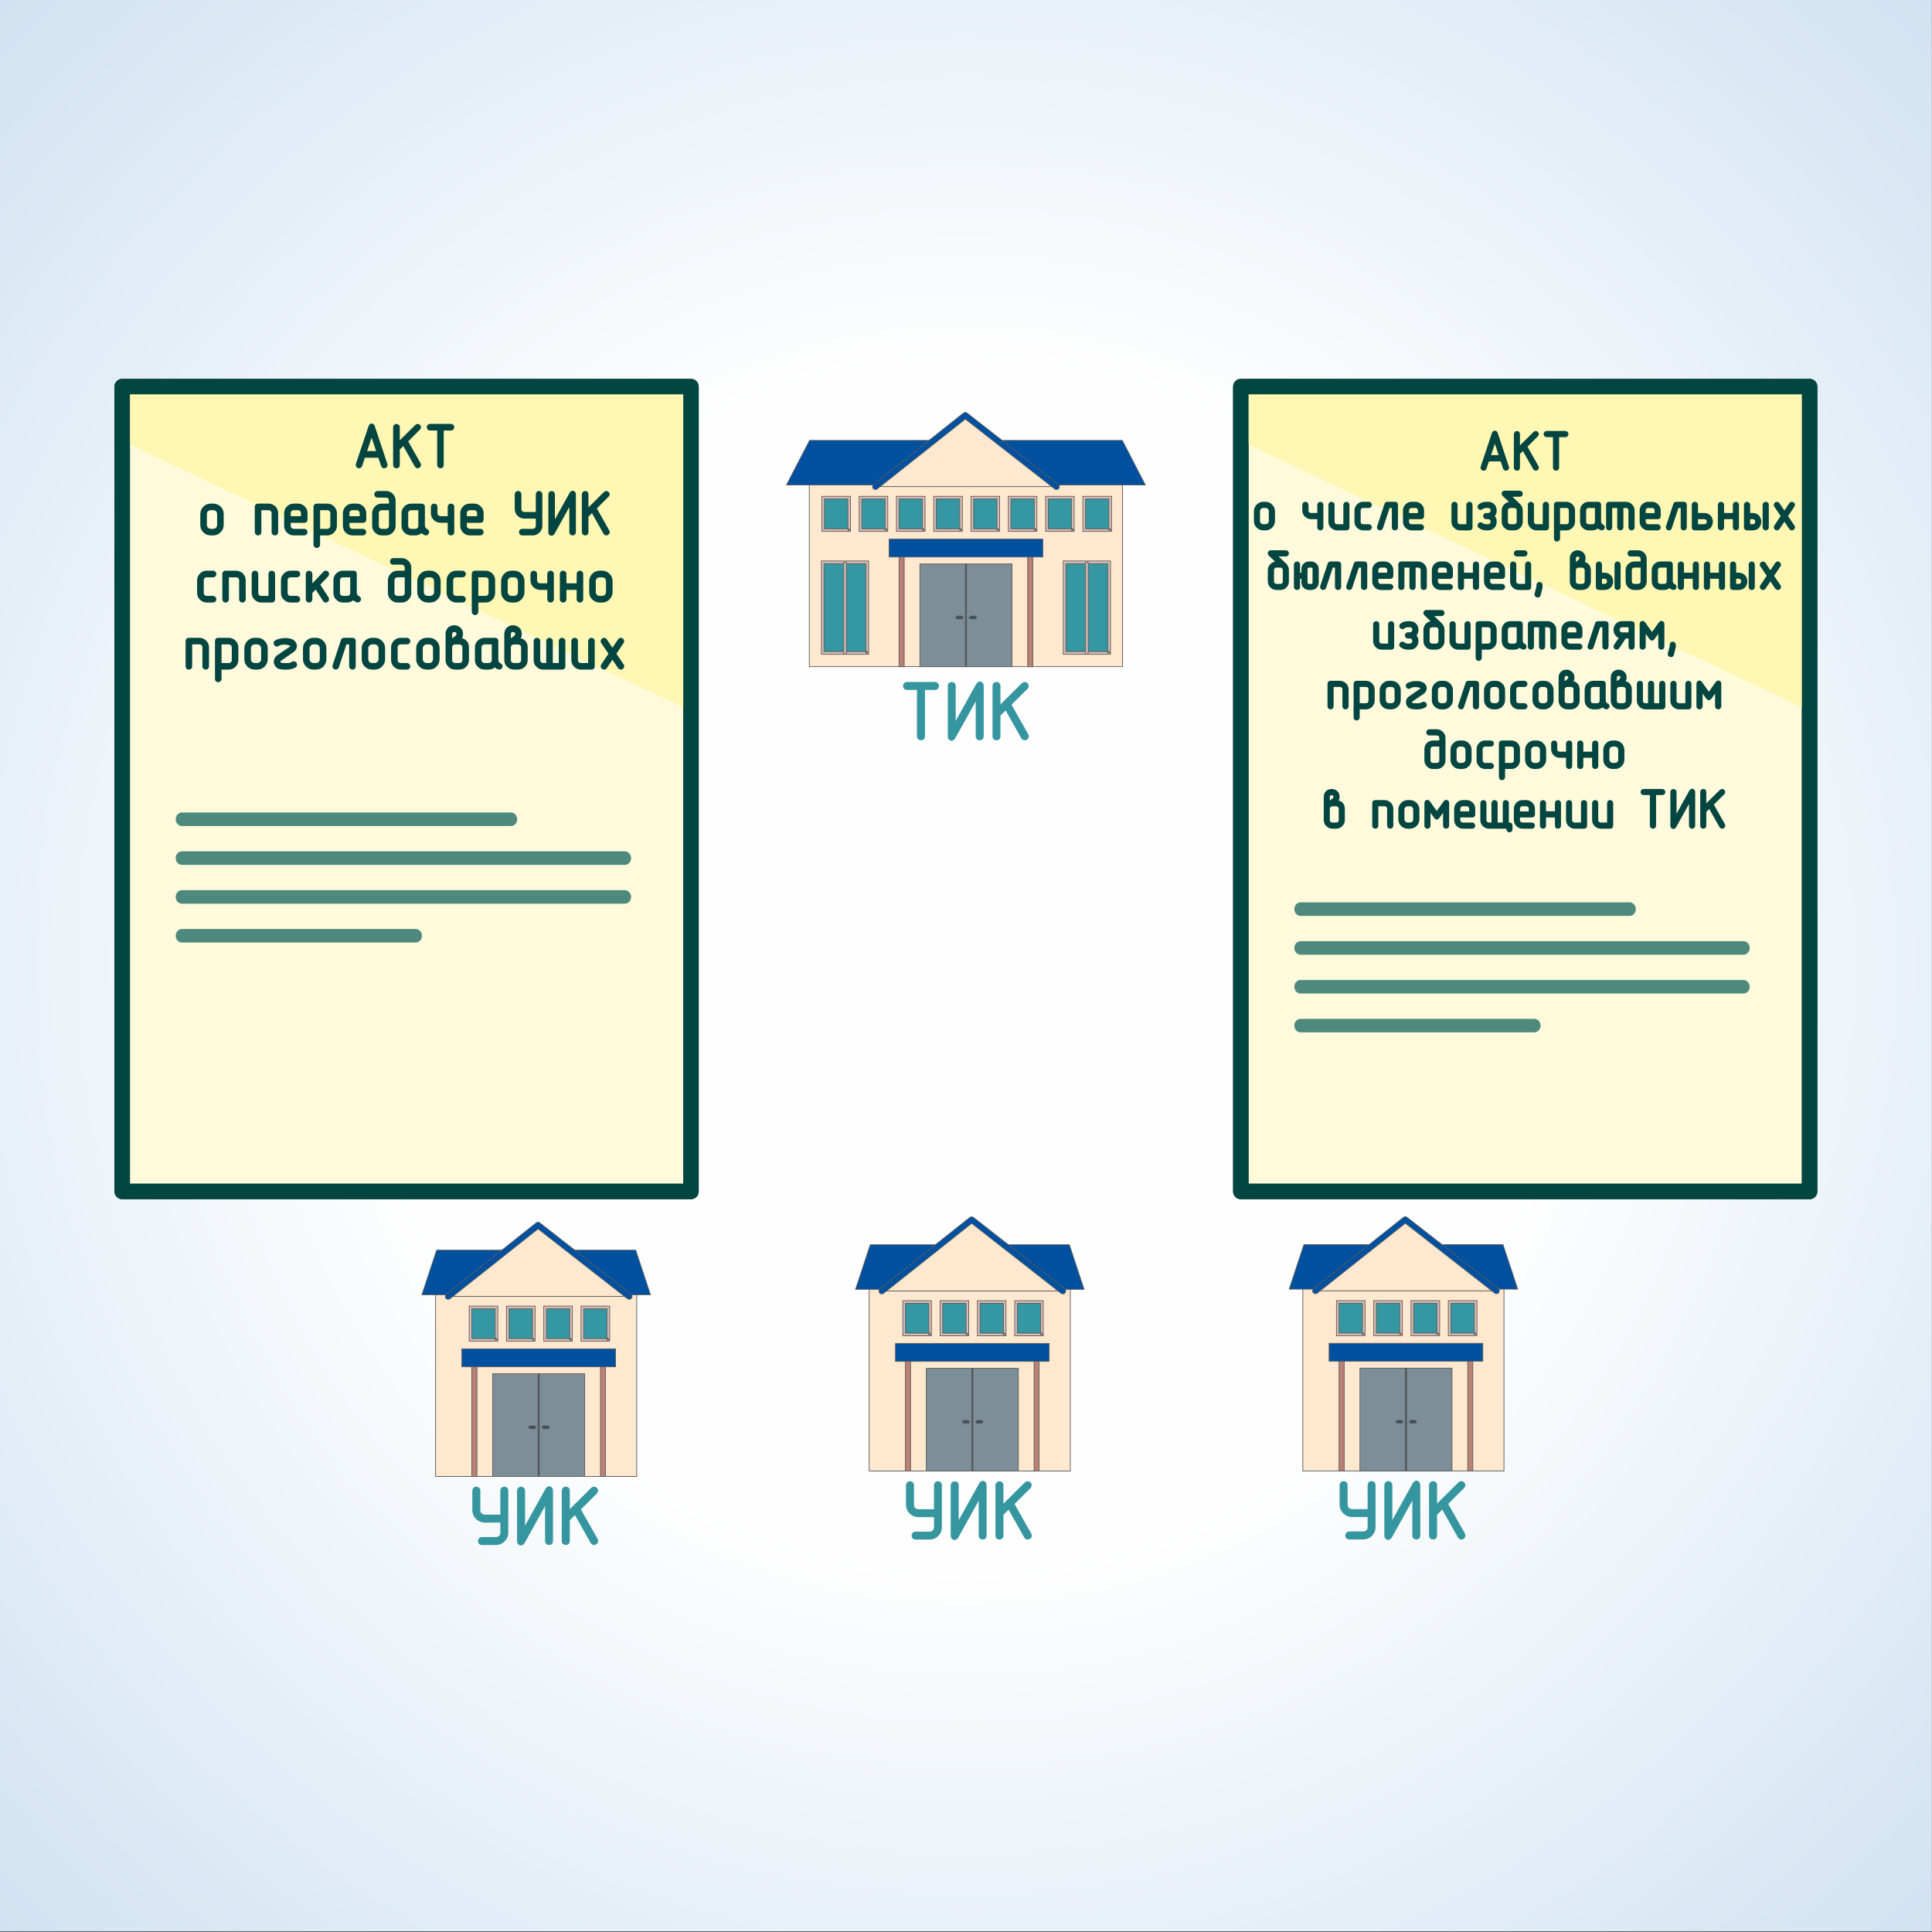 <?xml version="1.0" encoding="UTF-8"?>
<!DOCTYPE svg PUBLIC "-//W3C//DTD SVG 1.0//EN" "http://www.w3.org/TR/2001/REC-SVG-20010904/DTD/svg10.dtd">
<!-- Creator: CorelDRAW X7 -->
<svg xmlns="http://www.w3.org/2000/svg" xml:space="preserve" width="200mm" height="200mm" version="1.0" style="shape-rendering:geometricPrecision; text-rendering:geometricPrecision; image-rendering:optimizeQuality; fill-rule:evenodd; clip-rule:evenodd"
viewBox="0 0 20000 20000"
 xmlns:xlink="http://www.w3.org/1999/xlink">
 <rect x="0" y="0" width="20000" height="20000" fill="#333333" stroke="none"/>
 <defs>
  <style type="text/css">
   <![CDATA[
    .str3 {stroke:#034540;stroke-width:25}
    .str1 {stroke:#3696A0;stroke-width:25}
    .str0 {stroke:#5B5B5B;stroke-width:7.62}
    .str2 {stroke:#034540;stroke-width:159.99;stroke-linecap:round;stroke-linejoin:round}
    .fil13 {fill:none;fill-rule:nonzero}
    .fil2 {fill:#0050A0}
    .fil14 {fill:#034540}
    .fil3 {fill:#3497A1}
    .fil9 {fill:#3696A0}
    .fil8 {fill:#3C4F59}
    .fil7 {fill:#7C8E97}
    .fil6 {fill:#BB8076}
    .fil5 {fill:#D4EFFF}
    .fil4 {fill:#DBBCB6}
    .fil1 {fill:#FEE9D0}
    .fil11 {fill:#FFF7B3}
    .fil10 {fill:#FFFADB}
    .fil12 {fill:#4D8A7D;fill-rule:nonzero}
    .fil0 {fill:url(#id0)}
   ]]>
  </style>
  <radialGradient id="id0" gradientUnits="userSpaceOnUse" gradientTransform="matrix(1.414 -0 -0 1.414 -4142 -4140)" cx="9999.37" cy="9994.13" r="10000" fx="9999.37" fy="9994.13">
   <stop offset="0" style="stop-opacity:1; stop-color:#FEFEFE"/>
   <stop offset="0.439" style="stop-opacity:1; stop-color:#FEFEFE"/>
   <stop offset="1" style="stop-opacity:1; stop-color:#D1E2F2"/>
  </radialGradient>
 </defs>
 <g id="Layer_x0020_1">
  <path class="fil0" d="M-1 -6l20000 0 0 20000 -20000 0 0 -20000z"/>
  <g id="_662423044096">
   <path class="fil1 str0" d="M11621 6901l-3243 0 0 -1901 3243 0 0 1901z"/>
   <path class="fil2 str0" d="M11856 5020l-3714 0 239 -461 3237 0 238 461z"/>
   <path class="fil1 str0" d="M9062 5037l930 -737 944 737 -1874 0z"/>
   <path class="fil2 str0" d="M9081 5061l912 -723 925 723c13,10 32,8 42,-5 10,-13 8,-32 -5,-42l-944 -738c-11,-8 -26,-8 -37,0l-930 738c-13,10 -15,29 -5,42 10,13 29,15 42,5z"/>
   <path class="fil3 str0" d="M8978 6759l-462 0 0 -938 462 0 0 938z"/>
   <path class="fil4 str0" d="M8978 6759l0 -14 -448 0 0 -910 435 0 0 924 13 0 0 -14 0 14 14 0 0 -952 -489 0 0 966 489 0 0 -14 -14 0z"/>
   <path class="fil5 str0" d="M8747 5821l0 950 0 -950z"/>
   <path class="fil4 str0" d="M8734 5821l0 950 27 0 0 -950 -27 0z"/>
   <path class="fil3 str0" d="M11482 6759l-462 0 0 -938 462 0 0 938z"/>
   <path class="fil4 str0" d="M11482 6759l0 -14 -448 0 0 -910 435 0 0 924 13 0 0 -14 0 14 14 0 0 -952 -489 0 0 966 489 0 0 -14 -14 0z"/>
   <path class="fil5 str0" d="M11251 5821l0 950 0 -950z"/>
   <path class="fil4 str0" d="M11238 5821l0 950 27 0 0 -950 -27 0z"/>
   <path class="fil6 str0" d="M9360 6901l-53 0 0 -1156 53 0 0 1156z"/>
   <path class="fil6 str0" d="M10691 6901l-52 0 0 -1156 52 0 0 1156z"/>
   <path class="fil2 str0" d="M10795 5766l-1591 0 0 -185 1591 0 0 185z"/>
   <path class="fil7 str0" d="M10476 6901l-953 0 0 -1063 953 0 0 1063z"/>
   <path class="fil8 str0" d="M10006 6901l-13 0 0 -1063 13 0 0 1063z"/>
   <path class="fil8 str0" d="M9954 6407l-42 0c-8,0 -15,-6 -15,-15 0,-8 7,-15 15,-15l42 0c9,0 15,7 15,15 0,9 -6,15 -15,15z"/>
   <path class="fil8 str0" d="M10094 6407l-43 0c-8,0 -15,-6 -15,-15 0,-8 7,-15 15,-15l43 0c8,0 14,7 14,15 0,9 -6,15 -14,15z"/>
   <path class="fil3 str0" d="M8790 5488l-269 0 0 -336 269 0 0 336z"/>
   <path class="fil4 str0" d="M8790 5488l0 -14 -255 0 0 -309 242 0 0 323 13 0 0 -14 0 14 14 0 0 -350 -296 0 0 363 296 0 0 -13 -14 0z"/>
   <path class="fil3 str0" d="M9176 5488l-269 0 0 -336 269 0 0 336z"/>
   <path class="fil4 str0" d="M9176 5488l0 -14 -255 0 0 -309 242 0 0 323 13 0 0 -14 0 14 14 0 0 -350 -296 0 0 363 296 0 0 -13 -14 0z"/>
   <path class="fil3 str0" d="M9562 5488l-269 0 0 -336 269 0 0 336z"/>
   <path class="fil4 str0" d="M9562 5488l0 -14 -255 0 0 -309 242 0 0 323 13 0 0 -14 0 14 14 0 0 -350 -296 0 0 363 296 0 0 -13 -14 0z"/>
   <path class="fil3 str0" d="M9949 5488l-269 0 0 -336 269 0 0 336z"/>
   <path class="fil4 str0" d="M9949 5488l0 -14 -256 0 0 -309 242 0 0 323 14 0 0 -14 0 14 13 0 0 -350 -296 0 0 363 296 0 0 -13 -13 0z"/>
   <path class="fil3 str0" d="M10335 5488l-269 0 0 -336 269 0 0 336z"/>
   <path class="fil4 str0" d="M10335 5488l0 -14 -256 0 0 -309 242 0 0 323 14 0 0 -14 0 14 13 0 0 -350 -296 0 0 363 296 0 0 -13 -13 0z"/>
   <path class="fil3 str0" d="M10721 5488l-269 0 0 -336 269 0 0 336z"/>
   <path class="fil4 str0" d="M10721 5488l0 -14 -256 0 0 -309 242 0 0 323 14 0 0 -14 0 14 13 0 0 -350 -296 0 0 363 296 0 0 -13 -13 0z"/>
   <path class="fil3 str0" d="M11107 5488l-269 0 0 -336 269 0 0 336z"/>
   <path class="fil4 str0" d="M11107 5488l0 -14 -256 0 0 -309 242 0 0 323 14 0 0 -14 0 14 13 0 0 -350 -296 0 0 363 296 0 0 -13 -13 0z"/>
   <path class="fil3 str0" d="M11493 5488l-269 0 0 -336 269 0 0 336z"/>
   <path class="fil4 str0" d="M11493 5488l0 -14 -255 0 0 -309 241 0 0 323 14 0 0 -14 0 14 14 0 0 -350 -297 0 0 363 297 0 0 -13 -14 0z"/>
   <path class="fil9 str1" d="M9505 7130l-116 0c-8,0 -15,-3 -21,-8 -5,-7 -7,-14 -7,-21 0,-7 2,-13 7,-20 5,-6 12,-9 21,-9l290 0c8,0 15,3 20,9 6,6 9,12 9,20 0,6 -3,13 -8,19 -4,6 -12,10 -21,10l-116 0 0 492c0,9 -3,17 -8,22 -6,5 -12,7 -21,7 -8,0 -14,-2 -20,-7 -6,-5 -9,-12 -9,-22l0 -492zm666 492c0,9 -3,17 -9,22 -5,5 -12,7 -20,7 -8,0 -15,-2 -20,-7 -6,-5 -9,-12 -9,-22l0 -409 -235 423c-3,6 -7,11 -13,14l-6 4c-2,1 -5,1 -9,2 -5,0 -12,-3 -19,-9 -5,-6 -7,-14 -7,-25l0 -521c0,-7 2,-15 8,-21 6,-5 13,-8 20,-8 8,0 14,3 20,8 6,4 9,12 9,21l0 410 235 -424c3,-4 7,-9 12,-14 6,-4 11,-6 16,-6 6,0 12,4 18,10 6,6 9,14 9,24l0 521zm173 -300l244 -242c6,-5 13,-8 20,-8 7,0 14,3 20,9 6,6 9,13 9,21 0,5 -2,11 -8,19l-173 172 178 315 4 15c0,7 -3,14 -9,19 -6,6 -13,9 -21,9 -10,0 -18,-5 -25,-15l-170 -302 -69 68 0 220c0,9 -3,17 -8,22 -5,5 -12,7 -21,7 -7,0 -14,-2 -20,-7 -6,-5 -8,-12 -8,-22l0 -522c0,-7 2,-14 8,-20 6,-5 13,-8 20,-8 8,0 14,2 20,7 6,5 9,12 9,21l0 222z"/>
  </g>
  <g id="_662423041376">
   <path class="fil1 str0" d="M11080 15228l-2082 0 0 -1901 2082 0 0 1901z"/>
   <path class="fil2 str0" d="M11222 13347l-2365 0 152 -461 2061 0 152 461z"/>
   <path class="fil1 str0" d="M9128 13364l930 -738 944 738 -1874 0z"/>
   <path class="fil2 str0" d="M9147 13388l912 -724 925 724c13,10 32,8 42,-5 10,-13 8,-32 -5,-42l-944 -738c-11,-8 -26,-8 -37,0l-930 738c-13,10 -15,29 -5,42 10,13 29,15 42,5z"/>
   <path class="fil6 str0" d="M9426 15228l-53 0 0 -1156 53 0 0 1156z"/>
   <path class="fil6 str0" d="M10757 15228l-52 0 0 -1156 52 0 0 1156z"/>
   <path class="fil2 str0" d="M10861 14093l-1591 0 0 -186 1591 0 0 186z"/>
   <path class="fil7 str0" d="M10542 15228l-953 0 0 -1063 953 0 0 1063z"/>
   <path class="fil8 str0" d="M10072 15228l-13 0 0 -1063 13 0 0 1063z"/>
   <path class="fil8 str0" d="M10020 14734l-42 0c-8,0 -15,-7 -15,-15 0,-8 7,-15 15,-15l42 0c9,0 15,7 15,15 0,8 -6,15 -15,15z"/>
   <path class="fil8 str0" d="M10160 14734l-43 0c-8,0 -15,-7 -15,-15 0,-8 7,-15 15,-15l43 0c8,0 14,7 14,15 0,8 -6,15 -14,15z"/>
   <path class="fil3 str0" d="M9628 13815l-269 0 0 -336 269 0 0 336z"/>
   <path class="fil4 str0" d="M9628 13815l0 -14 -255 0 0 -309 242 0 0 323 13 0 0 -14 0 14 14 0 0 -350 -296 0 0 363 296 0 0 -13 -14 0z"/>
   <path class="fil3 str0" d="M10014 13815l-268 0 0 -336 268 0 0 336z"/>
   <path class="fil4 str0" d="M10014 13815l0 -14 -255 0 0 -309 242 0 0 323 13 0 0 -14 0 14 14 0 0 -350 -296 0 0 363 296 0 0 -13 -14 0z"/>
   <path class="fil3 str0" d="M10401 13815l-269 0 0 -336 269 0 0 336z"/>
   <path class="fil4 str0" d="M10401 13815l0 -14 -256 0 0 -309 242 0 0 323 14 0 0 -14 0 14 13 0 0 -350 -296 0 0 363 296 0 0 -13 -13 0z"/>
   <path class="fil3 str0" d="M10787 13815l-269 0 0 -336 269 0 0 336z"/>
   <path class="fil4 str0" d="M10787 13815l0 -14 -256 0 0 -309 242 0 0 323 14 0 0 -14 0 14 13 0 0 -350 -296 0 0 363 296 0 0 -13 -13 0z"/>
   <path class="fil9 str1" d="M9681 15693l-174 0c-31,0 -58,-11 -81,-33 -23,-23 -35,-50 -35,-82l0 -203c0,-8 3,-15 9,-21 6,-5 12,-8 20,-8 7,0 14,3 20,7 6,5 9,13 9,22l0 203c0,16 5,30 16,41 6,5 13,9 19,13 8,2 16,4 23,4l174 0 0 -261c0,-8 3,-15 8,-21 6,-5 13,-8 21,-8 7,0 14,3 20,7 5,5 8,13 8,22l0 435c0,31 -11,59 -33,81 -23,23 -50,34 -82,34l-145 0c-9,0 -16,-2 -21,-8 -5,-6 -8,-12 -8,-20 0,-7 3,-14 8,-20 5,-6 12,-9 21,-9l145 0c16,0 30,-6 41,-16 11,-11 17,-25 17,-42l0 -117zm520 203c0,9 -2,17 -8,22 -5,5 -12,7 -20,7 -8,0 -15,-2 -21,-7 -5,-5 -8,-12 -8,-22l0 -409 -235 424c-3,5 -8,10 -13,14l-6 3c-2,1 -5,2 -9,2 -6,0 -12,-3 -19,-8 -5,-6 -8,-15 -8,-25l0 -521c0,-8 3,-15 9,-22 6,-5 12,-7 20,-7 7,0 14,2 20,7 6,5 9,12 9,22l0 409 235 -423c3,-5 7,-10 12,-14 5,-4 11,-6 16,-6 6,0 12,3 18,9 5,6 8,14 8,24l0 521zm174 -300l244 -242c6,-5 12,-8 20,-8 7,0 14,3 20,9 6,6 9,13 9,21 0,5 -3,11 -9,20l-172 171 178 315 4 15c0,8 -3,14 -10,20 -5,5 -12,8 -21,8 -9,0 -17,-5 -24,-15l-170 -302 -69 68 0 220c0,9 -3,17 -8,22 -6,5 -12,7 -21,7 -8,0 -14,-2 -20,-7 -6,-5 -9,-12 -9,-22l0 -522c0,-7 3,-14 9,-19 6,-6 13,-9 20,-9 7,0 14,3 20,7 6,5 9,12 9,21l0 222z"/>
  </g>
  <g id="_662423034432">
   <path class="fil1 str0" d="M15569 15227l-2082 0 0 -1901 2082 0 0 1901z"/>
   <path class="fil2 str0" d="M15711 13345l-2365 0 152 -460 2061 0 152 460z"/>
   <path class="fil1 str0" d="M13617 13363l930 -738 944 738 -1874 0z"/>
   <path class="fil2 str0" d="M13636 13386l912 -723 925 723c13,11 32,8 42,-5 10,-13 8,-31 -5,-42l-944 -737c-11,-9 -26,-9 -37,0l-930 738c-13,10 -15,29 -5,42 10,12 29,15 42,4z"/>
   <path class="fil6 str0" d="M13915 15227l-53 0 0 -1156 53 0 0 1156z"/>
   <path class="fil6 str0" d="M15246 15227l-52 0 0 -1156 52 0 0 1156z"/>
   <path class="fil2 str0" d="M15350 14091l-1591 0 0 -185 1591 0 0 185z"/>
   <path class="fil7 str0" d="M15031 15227l-953 0 0 -1064 953 0 0 1064z"/>
   <path class="fil8 str0" d="M14561 15227l-13 0 0 -1064 13 0 0 1064z"/>
   <path class="fil8 str0" d="M14509 14733l-42 0c-8,0 -15,-7 -15,-15 0,-8 7,-15 15,-15l42 0c9,0 15,7 15,15 0,8 -6,15 -15,15z"/>
   <path class="fil8 str0" d="M14649 14733l-43 0c-8,0 -15,-7 -15,-15 0,-8 7,-15 15,-15l43 0c8,0 14,7 14,15 0,8 -6,15 -14,15z"/>
   <path class="fil3 str0" d="M14117 13813l-269 0 0 -336 269 0 0 336z"/>
   <path class="fil4 str0" d="M14117 13813l0 -13 -255 0 0 -309 242 0 0 322 13 0 0 -13 0 13 14 0 0 -349 -296 0 0 363 296 0 0 -14 -14 0z"/>
   <path class="fil3 str0" d="M14503 13813l-268 0 0 -336 268 0 0 336z"/>
   <path class="fil4 str0" d="M14503 13813l0 -13 -255 0 0 -309 242 0 0 322 13 0 0 -13 0 13 14 0 0 -349 -296 0 0 363 296 0 0 -14 -14 0z"/>
   <path class="fil3 str0" d="M14890 13813l-269 0 0 -336 269 0 0 336z"/>
   <path class="fil4 str0" d="M14890 13813l0 -13 -256 0 0 -309 242 0 0 322 14 0 0 -13 0 13 13 0 0 -349 -296 0 0 363 296 0 0 -14 -13 0z"/>
   <path class="fil3 str0" d="M15276 13813l-269 0 0 -336 269 0 0 336z"/>
   <path class="fil4 str0" d="M15276 13813l0 -13 -256 0 0 -309 242 0 0 322 14 0 0 -13 0 13 13 0 0 -349 -296 0 0 363 296 0 0 -14 -13 0z"/>
   <path class="fil9 str1" d="M14170 15692l-174 0c-31,0 -58,-11 -81,-34 -23,-22 -35,-49 -35,-82l0 -202c0,-8 3,-15 9,-22 6,-5 12,-7 20,-7 7,0 14,2 20,7 6,5 9,12 9,22l0 203c0,16 5,30 16,41 6,5 13,9 19,12 8,3 16,5 23,5l174 0 0 -261c0,-8 3,-15 8,-22 6,-5 13,-7 21,-7 7,0 14,2 20,7 5,5 8,12 8,22l0 434c0,32 -11,59 -33,82 -23,23 -50,34 -82,34l-145 0c-9,0 -16,-3 -21,-8 -5,-6 -8,-13 -8,-21 0,-7 3,-13 8,-19 5,-6 12,-10 21,-10l145 0c16,0 30,-5 41,-16 11,-10 17,-24 17,-42l0 -116zm520 203c0,9 -2,17 -8,22 -5,5 -12,7 -20,7 -8,0 -15,-2 -21,-7 -5,-5 -8,-12 -8,-22l0 -409 -235 423c-3,6 -8,11 -13,14l-6 4c-2,1 -5,1 -9,2 -6,0 -12,-3 -19,-9 -5,-6 -8,-14 -8,-25l0 -521c0,-7 3,-15 9,-21 6,-5 12,-8 20,-8 7,0 14,3 20,8 6,4 9,12 9,21l0 410 235 -424c3,-4 7,-9 12,-14 5,-4 11,-6 16,-6 6,0 12,4 18,10 5,6 8,14 8,24l0 521zm174 -300l244 -242c6,-5 12,-8 20,-8 7,0 14,3 20,9 6,6 9,13 9,21 0,5 -3,11 -8,19l-173 172 178 315 4 15c0,7 -3,14 -9,19 -6,6 -13,9 -22,9 -9,0 -17,-5 -24,-15l-170 -302 -69 68 0 220c0,9 -3,17 -8,22 -6,5 -12,7 -21,7 -8,0 -14,-2 -20,-7 -6,-5 -9,-12 -9,-22l0 -522c0,-7 3,-14 9,-20 6,-5 13,-8 20,-8 7,0 14,2 20,7 6,5 9,12 9,21l0 222z"/>
  </g>
  <g id="_662423028320">
   <path class="fil1 str0" d="M6591 15284l-2082 0 0 -1901 2082 0 0 1901z"/>
   <path class="fil2 str0" d="M6733 13403l-2365 0 152 -461 2061 0 152 461z"/>
   <path class="fil1 str0" d="M4639 13420l930 -737 944 737 -1874 0z"/>
   <path class="fil2 str0" d="M4658 13444l912 -723 925 723c13,10 32,8 42,-5 10,-13 8,-32 -5,-42l-944 -738c-11,-8 -26,-8 -37,0l-930 738c-13,10 -15,29 -5,42 10,13 29,15 42,5z"/>
   <path class="fil6 str0" d="M4937 15284l-53 0 0 -1156 53 0 0 1156z"/>
   <path class="fil6 str0" d="M6268 15284l-52 0 0 -1156 52 0 0 1156z"/>
   <path class="fil2 str0" d="M6372 14149l-1591 0 0 -186 1591 0 0 186z"/>
   <path class="fil7 str0" d="M6053 15284l-953 0 0 -1063 953 0 0 1063z"/>
   <path class="fil8 str0" d="M5583 15284l-13 0 0 -1063 13 0 0 1063z"/>
   <path class="fil8 str0" d="M5531 14790l-42 0c-8,0 -15,-6 -15,-15 0,-8 7,-15 15,-15l42 0c9,0 15,7 15,15 0,9 -6,15 -15,15z"/>
   <path class="fil8 str0" d="M5671 14790l-43 0c-8,0 -15,-6 -15,-15 0,-8 7,-15 15,-15l43 0c8,0 14,7 14,15 0,9 -6,15 -14,15z"/>
   <path class="fil3 str0" d="M5139 13871l-269 0 0 -336 269 0 0 336z"/>
   <path class="fil4 str0" d="M5139 13871l0 -14 -255 0 0 -309 242 0 0 323 13 0 0 -14 0 14 14 0 0 -350 -296 0 0 363 296 0 0 -13 -14 0z"/>
   <path class="fil3 str0" d="M5525 13871l-269 0 0 -336 269 0 0 336z"/>
   <path class="fil4 str0" d="M5525 13871l0 -14 -255 0 0 -309 242 0 0 323 13 0 0 -14 0 14 14 0 0 -350 -296 0 0 363 296 0 0 -13 -14 0z"/>
   <path class="fil3 str0" d="M5912 13871l-269 0 0 -336 269 0 0 336z"/>
   <path class="fil4 str0" d="M5912 13871l0 -14 -256 0 0 -309 242 0 0 323 14 0 0 -14 0 14 13 0 0 -350 -296 0 0 363 296 0 0 -13 -13 0z"/>
   <path class="fil3 str0" d="M6298 13871l-269 0 0 -336 269 0 0 336z"/>
   <path class="fil4 str0" d="M6298 13871l0 -14 -256 0 0 -309 242 0 0 323 14 0 0 -14 0 14 13 0 0 -350 -296 0 0 363 296 0 0 -13 -13 0z"/>
   <path class="fil9 str1" d="M5192 15749l-174 0c-31,0 -58,-11 -81,-33 -23,-23 -35,-50 -35,-82l0 -203c0,-8 3,-15 9,-21 6,-5 12,-8 20,-8 7,0 14,3 20,8 6,4 9,12 9,21l0 203c0,16 5,30 16,41 6,5 12,9 19,13 8,2 16,4 23,4l174 0 0 -261c0,-8 3,-15 8,-21 6,-5 13,-8 21,-8 7,0 14,3 20,8 5,4 8,12 8,21l0 435c0,31 -11,59 -33,81 -23,23 -50,34 -82,34l-145 0c-9,0 -16,-2 -21,-8 -5,-6 -8,-12 -8,-20 0,-7 3,-14 8,-20 5,-6 12,-9 21,-9l145 0c16,0 30,-5 41,-16 11,-11 17,-25 17,-42l0 -117zm520 204c0,9 -2,16 -8,21 -5,5 -12,7 -20,7 -8,0 -15,-2 -21,-7 -5,-5 -8,-12 -8,-21l0 -410 -235 424c-4,5 -8,10 -13,14l-6 3c-2,1 -5,2 -9,2 -6,0 -12,-3 -19,-8 -5,-6 -8,-14 -8,-25l0 -521c0,-8 3,-15 9,-22 6,-5 12,-7 20,-7 7,0 14,2 20,7 6,5 9,12 9,22l0 409 235 -423c3,-5 7,-10 12,-14 5,-4 11,-6 16,-6 6,0 12,3 18,9 5,6 8,14 8,24l0 522zm174 -301l244 -242c6,-5 12,-8 20,-8 7,0 14,3 20,9 6,6 9,13 9,21 0,5 -3,12 -9,20l-172 171 178 315 4 15c0,8 -3,14 -10,20 -5,5 -12,8 -21,8 -9,0 -17,-5 -24,-15l-170 -302 -69 68 0 221c0,9 -3,16 -8,21 -6,5 -12,7 -21,7 -8,0 -14,-2 -20,-7 -6,-5 -9,-12 -9,-22l0 -521c0,-8 3,-15 9,-20 6,-6 13,-9 20,-9 7,0 14,3 20,7 6,5 9,12 9,21l0 222z"/>
  </g>
  <path class="fil10 str2" d="M18733 4002l0 8332c-2205,0 -3682,0 -5888,0l0 -8332 5888 0z"/>
  <path class="fil11" d="M12845 4002l5889 0 0 3361 -5889 -2798c10,-289 0,-370 0,-563z"/>
  <g>
   <path class="fil12" d="M13463 10687c-36,0 -64,-31 -64,-70 0,-39 28,-70 64,-70l0 140zm2420 0l-2420 0 0 -140 2420 0 0 140zm0 -140c36,0 65,31 65,70 0,39 -29,70 -65,70l0 -140zm-2420 -1066c-36,0 -64,-31 -64,-70 0,-38 28,-70 64,-70l0 140zm3407 0l-3407 0 0 -140 3407 0 0 140zm0 -140c35,0 64,32 64,70 0,39 -29,70 -64,70l0 -140zm-3407 542c-36,0 -64,-31 -64,-70 0,-38 28,-70 64,-70l0 140zm4586 0l-4586 0 0 -140 4586 0 0 140zm0 -140c35,0 64,32 64,70 0,39 -29,70 -64,70l0 -140zm-4586 542c-36,0 -64,-31 -64,-70 0,-39 28,-70 64,-70l0 140zm4586 0l-4586 0 0 -140 4586 0 0 140zm0 -140c35,0 64,31 64,70 0,39 -29,70 -64,70l0 -140z"/>
  </g>
  <path class="fil13 str2" d="M18733 4002l0 8332c-2205,0 -3682,0 -5888,0l0 -8332 5888 0z"/>
  <path class="fil10 str2" d="M7153 4002l0 8332c-2205,0 -3682,0 -5888,0l0 -8332 5888 0z"/>
  <path class="fil11" d="M1265 4002l5889 0 0 3361 -5889 -2798c10,-289 0,-370 0,-563z"/>
  <g>
   <path class="fil12" d="M1883 9757c-36,0 -64,-31 -64,-70 0,-39 28,-70 64,-70l0 140zm2420 0l-2420 0 0 -140 2420 0 0 140zm0 -140c36,0 65,31 65,70 0,39 -29,70 -65,70l0 -140zm-2420 -1066c-36,0 -64,-31 -64,-70 0,-38 28,-70 64,-70l0 140zm3407 0l-3407 0 0 -140 3407 0 0 140zm0 -140c35,0 64,32 64,70 0,39 -29,70 -64,70l0 -140zm-3407 542c-36,0 -64,-31 -64,-70 0,-38 28,-70 64,-70l0 140zm4586 0l-4586 0 0 -140 4586 0 0 140zm0 -140c35,0 64,32 64,70 0,39 -29,70 -64,70l0 -140zm-4586 542c-36,0 -64,-31 -64,-70 0,-39 28,-70 64,-70l0 140zm4586 0l-4586 0 0 -140 4586 0 0 140zm0 -140c35,0 64,31 64,70 0,39 -29,70 -64,70l0 -140z"/>
  </g>
  <path class="fil13 str2" d="M7153 4002l0 8332c-2205,0 -3682,0 -5888,0l0 -8332 5888 0z"/>
  <g>
   <path class="fil14 str3" d="M3768 4726l-31 94c-2,5 -5,8 -8,11 -3,2 -7,3 -12,4 -6,0 -11,-2 -15,-6 -5,-4 -7,-9 -7,-15l1 -8 131 -390c4,-13 11,-19 20,-19 9,0 16,6 21,19l130 390 1 8c0,6 -2,11 -7,15 -5,4 -10,6 -15,6 -3,0 -6,-1 -10,-2 -4,-2 -7,-6 -10,-13l-31 -94 -158 0zm143 -44l-64 -191 -64 191 128 0zm215 -94l183 -181c4,-4 9,-6 15,-6 5,0 10,2 15,6 4,5 7,10 7,16 0,4 -3,9 -7,15l-129 129 133 235 3 12c0,6 -2,10 -7,14 -4,5 -9,7 -16,7 -7,0 -13,-4 -18,-11l-127 -227 -52 51 0 165c0,7 -2,13 -6,17 -4,3 -10,5 -16,5 -6,0 -11,-2 -15,-5 -4,-4 -7,-9 -7,-17l0 -391c0,-6 3,-11 7,-15 4,-4 10,-6 15,-6 6,0 11,1 15,5 5,3 7,9 7,16l0 166zm412 -144l-87 0c-6,0 -12,-2 -16,-6 -3,-5 -5,-10 -5,-16 0,-5 2,-9 5,-14 4,-5 9,-7 16,-7l217 0c6,0 11,2 16,6 4,5 6,10 6,15 0,5 -2,10 -5,15 -4,5 -9,7 -17,7l-87 0 0 369c0,7 -2,13 -6,17 -4,3 -9,5 -15,5 -6,0 -11,-2 -15,-5 -5,-4 -7,-9 -7,-17l0 -369zm-2235 990c0,26 -9,49 -28,67 -18,19 -41,29 -68,29l-26 0c-25,0 -48,-9 -67,-28 -19,-18 -28,-41 -28,-68l0 -113c0,-25 9,-48 28,-67 18,-19 41,-28 67,-28l26 0c26,0 49,9 68,27 19,19 28,42 28,68l0 113zm-43 0l0 -113c0,-14 -5,-26 -15,-37 -10,-10 -23,-15 -38,-15l-26 0c-14,0 -26,5 -37,15 -10,10 -15,23 -15,37l0 113c0,15 5,27 15,37 10,10 23,16 37,16l26 0c15,0 27,-5 37,-15 11,-10 16,-23 16,-38zm607 74c0,7 -2,12 -6,17 -4,3 -9,5 -15,5 -6,0 -11,-2 -15,-6 -5,-3 -7,-9 -7,-16l0 -196c0,-12 -4,-22 -12,-31 -8,-8 -19,-12 -32,-12l-87 0 0 239c0,7 -2,12 -6,17 -4,3 -9,5 -15,5 -6,0 -11,-2 -15,-6 -5,-3 -7,-9 -7,-16l0 -261c0,-14 7,-21 22,-21l108 0c24,0 44,8 61,25 18,16 26,37 26,62l0 195zm130 -152l131 0 0 -43c0,-13 -4,-23 -12,-31 -9,-9 -19,-13 -32,-13l-43 0c-13,0 -23,4 -31,12 -5,5 -8,9 -10,15 -2,5 -3,11 -3,17l0 43zm0 44l0 43c0,12 4,23 12,31 5,4 10,7 15,10 6,2 11,3 17,3l108 0c6,0 12,2 16,6 4,5 6,10 6,15 0,5 -2,10 -5,15 -4,4 -9,7 -17,7l-108 0c-24,0 -44,-9 -61,-25 -18,-17 -26,-38 -26,-62l0 -130c0,-24 8,-44 25,-61 17,-18 37,-26 62,-26l43 0c24,0 44,8 61,25 18,17 26,37 26,62l0 65c0,14 -7,22 -22,22l-152 0zm304 87l87 0c12,0 22,-4 31,-13 9,-8 13,-18 13,-31l0 -131c0,-12 -4,-22 -13,-31 -8,-8 -18,-12 -31,-12l-87 0 0 218zm0 43l0 108c0,6 -2,11 -7,16 -4,4 -9,6 -15,6 -5,0 -9,-2 -14,-5 -5,-4 -7,-9 -7,-17l0 -391c0,-14 7,-21 21,-21l109 0c24,0 44,8 61,25 17,17 26,37 26,62l0 130c0,24 -9,44 -26,61 -16,17 -37,26 -61,26l-87 0zm304 -174l131 0 0 -43c0,-13 -5,-23 -13,-31 -8,-9 -18,-13 -31,-13l-44 0c-12,0 -22,4 -31,12 -4,5 -7,9 -9,15 -2,5 -3,11 -3,17l0 43zm0 44l0 43c0,12 4,23 12,31 5,4 9,7 14,10 6,2 12,3 17,3l109 0c6,0 11,2 15,6 5,5 7,10 7,15 0,5 -2,10 -6,15 -3,4 -9,7 -16,7l-108 0c-24,0 -44,-9 -62,-25 -17,-17 -25,-38 -25,-62l0 -130c0,-24 8,-44 25,-61 17,-18 37,-26 62,-26l43 0c24,0 44,8 61,25 17,17 26,37 26,62l0 65c0,14 -7,22 -22,22l-152 0zm434 -131l-87 0c-12,0 -22,4 -31,12 -4,4 -7,9 -9,14 -2,6 -3,11 -3,17l0 131c0,12 4,23 12,31 4,4 9,7 14,10 6,2 12,3 17,3l44 0c12,0 22,-4 31,-13 8,-8 12,-18 12,-31l0 -174zm0 -43l0 -44c0,-12 -4,-22 -12,-31 -8,-8 -18,-12 -31,-12l-87 0c-7,0 -12,-2 -16,-6 -4,-5 -6,-10 -6,-16 0,-5 2,-10 6,-14 3,-5 9,-8 16,-8l87 0c24,0 45,9 61,26 17,17 26,37 26,61l0 261c0,24 -9,44 -26,61 -17,17 -37,26 -61,26l-44 0c-23,0 -43,-9 -61,-25 -17,-17 -26,-38 -26,-62l0 -130c0,-24 9,-45 26,-62 17,-17 37,-25 61,-25l87 0zm304 217l0 -174 -87 0c-12,0 -23,4 -31,12 -4,4 -7,9 -9,14 -2,6 -3,11 -3,17l0 131c0,12 4,23 12,31 4,4 9,7 14,10 6,2 12,3 17,3l44 0c12,0 22,-4 31,-13 8,-8 12,-18 12,-31zm22 58c-7,8 -17,15 -29,21 -12,5 -24,8 -36,8l-44 0c-23,0 -43,-9 -61,-25 -17,-17 -26,-38 -26,-62l0 -130c0,-24 9,-45 26,-62 17,-17 37,-25 61,-25l109 0c14,0 21,7 21,21l0 195c0,9 3,18 9,27 5,8 12,14 21,19 10,4 14,10 14,19 0,7 -2,12 -6,16 -4,5 -9,7 -15,7 -4,0 -7,-1 -9,-2 -15,-6 -26,-15 -35,-27zm282 -145l0 -109c0,-5 2,-11 7,-16 4,-3 9,-5 15,-5 5,0 10,1 15,5 4,4 6,9 6,16l0 261c0,7 -2,12 -6,17 -4,3 -9,5 -15,5 -6,0 -11,-2 -15,-6 -5,-3 -7,-9 -7,-16l0 -109 -87 0c-23,0 -44,-8 -61,-25 -17,-17 -26,-37 -26,-62l0 -65c0,-5 2,-11 7,-16 4,-3 9,-5 15,-5 5,0 10,1 15,5 4,4 6,9 6,16l0 65c0,13 4,23 13,31 4,4 9,7 14,10 6,2 12,3 17,3l87 0zm173 0l131 0 0 -43c0,-13 -4,-23 -12,-31 -9,-9 -19,-13 -32,-13l-43 0c-12,0 -23,4 -31,12 -4,5 -8,9 -10,15 -2,5 -3,11 -3,17l0 43zm0 44l0 43c0,12 4,23 13,31 4,4 9,7 14,10 6,2 12,3 17,3l108 0c6,0 12,2 16,6 4,5 6,10 6,15 0,5 -2,10 -5,15 -4,4 -9,7 -17,7l-108 0c-24,0 -44,-9 -61,-25 -17,-17 -26,-38 -26,-62l0 -130c0,-24 8,-44 25,-61 17,-18 37,-26 62,-26l43 0c24,0 44,8 61,25 18,17 26,37 26,62l0 65c0,14 -7,22 -22,22l-152 0zm739 -44l-131 0c-23,0 -44,-9 -61,-25 -17,-17 -26,-38 -26,-62l0 -152c0,-6 2,-11 7,-16 4,-4 9,-6 15,-6 5,0 11,2 15,6 4,3 7,9 7,16l0 152c0,12 4,23 12,31 4,4 9,7 14,10 6,2 12,3 17,3l131 0 0 -196c0,-6 2,-11 6,-16 4,-4 9,-6 15,-6 6,0 11,2 15,6 4,3 7,9 7,16l0 326c0,24 -9,44 -26,61 -17,17 -37,26 -61,26l-109 0c-6,0 -12,-2 -16,-6 -3,-5 -5,-10 -5,-16 0,-5 2,-10 5,-14 4,-5 10,-7 16,-7l109 0c12,0 22,-4 31,-13 8,-8 13,-18 13,-31l0 -87zm390 152c0,7 -2,12 -6,17 -4,3 -9,5 -16,5 -5,0 -10,-2 -15,-6 -4,-3 -6,-9 -6,-16l0 -307 -176 318c-3,4 -6,8 -10,10l-5 3c-1,0 -3,1 -7,2 -4,-1 -8,-3 -14,-7 -4,-4 -5,-11 -5,-19l0 -391c0,-5 2,-11 6,-16 4,-3 9,-5 15,-5 6,0 11,2 15,5 5,4 7,9 7,16l0 307 176 -317c2,-3 5,-7 9,-10 4,-3 8,-5 12,-5 5,0 9,3 13,7 5,5 7,11 7,18l0 391zm130 -225l183 -182c4,-4 9,-6 15,-6 5,0 10,3 15,7 5,5 7,10 7,16 0,4 -2,8 -7,14l-129 129 133 236 4 12c0,5 -3,10 -8,14 -4,5 -9,7 -15,7 -7,0 -14,-4 -19,-12l-127 -226 -52 51 0 165c0,7 -2,12 -6,17 -4,3 -9,5 -16,5 -5,0 -10,-2 -15,-6 -4,-3 -6,-9 -6,-16l0 -391c0,-6 2,-11 6,-15 5,-4 10,-7 15,-7 6,0 11,2 16,5 4,4 6,10 6,17l0 166zm-3874 942l-65 0c-23,0 -43,-9 -61,-26 -17,-16 -26,-37 -26,-61l0 -131c0,-24 9,-44 26,-61 17,-17 37,-26 61,-26l65 0c6,0 12,3 16,7 4,4 6,10 6,15 0,5 -2,10 -5,15 -4,4 -9,7 -17,7l-65 0c-12,0 -23,4 -31,12 -4,4 -7,9 -9,14 -2,5 -3,11 -3,17l0 131c0,12 4,22 12,31 4,4 9,7 14,9 6,2 12,3 17,3l65 0c6,0 12,3 16,7 4,4 6,10 6,15 0,5 -2,10 -5,15 -4,4 -9,7 -17,7zm326 -22c0,7 -2,12 -6,16 -4,4 -9,6 -16,6 -5,0 -10,-2 -15,-6 -4,-3 -6,-9 -6,-16l0 -196c0,-12 -4,-22 -13,-31 -8,-8 -18,-12 -31,-12l-87 0 0 239c0,7 -2,12 -6,16 -4,4 -9,6 -16,6 -5,0 -10,-2 -15,-6 -4,-3 -6,-9 -6,-16l0 -261c0,-14 7,-22 21,-22l109 0c23,0 44,9 61,25 17,17 26,38 26,62l0 196zm304 0c0,14 -7,22 -22,22l-108 0c-24,0 -44,-9 -61,-26 -18,-16 -26,-37 -26,-61l0 -196c0,-6 2,-11 6,-16 4,-4 10,-6 15,-6 6,0 11,2 15,6 5,4 7,9 7,16l0 196c0,12 4,22 12,31 5,4 9,7 14,9 7,2 12,3 17,3l88 0 0 -239c0,-6 2,-11 6,-16 4,-4 10,-6 15,-6 6,0 11,2 15,6 5,4 7,9 7,16l0 261zm239 22l-66 0c-23,0 -43,-9 -61,-26 -17,-16 -26,-37 -26,-61l0 -131c0,-24 9,-44 26,-61 17,-17 37,-26 61,-26l66 0c6,0 11,3 15,7 4,4 6,10 6,15 0,5 -1,10 -5,15 -4,4 -9,7 -16,7l-66 0c-12,0 -22,4 -31,12 -4,4 -7,9 -9,14 -2,5 -3,11 -3,17l0 131c0,12 4,22 12,31 4,4 9,7 14,9 6,2 12,3 17,3l66 0c6,0 11,3 15,7 4,4 6,10 6,15 0,5 -1,10 -5,15 -4,4 -9,7 -16,7zm196 -142l-49 51 0 69c0,7 -2,12 -6,16 -4,4 -10,6 -16,6 -6,0 -11,-2 -15,-6 -4,-3 -6,-9 -6,-16l0 -261c0,-5 2,-11 6,-16 4,-3 9,-5 15,-5 6,0 11,2 15,5 4,4 7,9 7,16l0 129 137 -145c4,-4 9,-6 14,-6 5,0 10,2 16,6 4,5 6,10 6,17 0,6 -2,11 -7,16l-87 92 89 138c4,6 5,11 5,15 0,6 -2,11 -7,15 -4,4 -9,6 -15,6 -6,0 -11,-2 -16,-8l-86 -134zm368 55l0 -174 -87 0c-13,0 -23,4 -32,12 -4,4 -7,9 -9,14 -2,5 -3,11 -3,17l0 131c0,12 4,22 12,31 5,4 9,7 14,9 7,2 12,3 18,3l43 0c12,0 23,-4 31,-12 9,-8 13,-18 13,-31zm21 58c-7,8 -17,15 -29,20 -12,6 -24,9 -36,9l-43 0c-24,0 -44,-9 -61,-26 -18,-16 -26,-37 -26,-61l0 -131c0,-24 8,-44 25,-61 17,-17 38,-26 62,-26l108 0c15,0 22,8 22,22l0 195c0,9 3,18 8,27 5,8 12,14 22,19 9,4 14,10 14,19 0,7 -3,12 -7,16 -3,4 -8,7 -15,7 -3,0 -6,-1 -9,-2 -14,-6 -26,-15 -35,-27zm543 -232l-87 0c-12,0 -23,4 -31,12 -4,4 -8,9 -10,14 -2,5 -3,11 -3,17l0 131c0,12 4,22 13,31 4,4 9,7 14,9 6,2 12,3 17,3l43 0c13,0 23,-4 31,-12 9,-8 13,-18 13,-31l0 -174zm0 -44l0 -43c0,-12 -4,-23 -12,-31 -8,-8 -19,-13 -31,-13l-87 0c-7,0 -12,-1 -17,-5 -3,-5 -5,-10 -5,-16 0,-5 2,-10 5,-15 4,-4 9,-7 16,-7l87 0c25,0 45,9 62,26 17,17 25,37 25,61l0 261c0,24 -8,44 -25,61 -17,17 -38,26 -62,26l-43 0c-23,0 -44,-9 -61,-26 -17,-16 -26,-37 -26,-61l0 -131c0,-24 9,-44 26,-61 17,-17 37,-26 61,-26l87 0zm347 209c0,26 -9,48 -28,67 -18,19 -41,29 -67,29l-26 0c-26,0 -49,-10 -68,-28 -19,-18 -28,-41 -28,-68l0 -113c0,-25 9,-48 28,-67 19,-19 41,-29 68,-29l26 0c25,0 48,10 67,28 19,19 28,41 28,68l0 113zm-43 0l0 -113c0,-14 -5,-27 -15,-37 -10,-10 -23,-15 -37,-15l-27 0c-14,0 -26,5 -36,15 -11,10 -16,22 -16,37l0 113c0,14 5,27 15,37 11,10 23,15 37,15l27 0c14,0 26,-5 36,-14 11,-10 16,-23 16,-38zm282 96l-65 0c-24,0 -44,-9 -61,-26 -18,-16 -26,-37 -26,-61l0 -131c0,-24 8,-44 25,-61 17,-17 38,-26 62,-26l65 0c6,0 11,3 15,7 5,4 7,10 7,15 0,5 -2,10 -6,15 -3,4 -9,7 -16,7l-65 0c-13,0 -23,4 -32,12 -4,4 -7,9 -9,14 -2,5 -3,11 -3,17l0 131c0,12 4,22 12,31 5,4 9,7 14,9 7,2 12,3 18,3l65 0c6,0 11,3 15,7 5,4 7,10 7,15 0,5 -2,10 -6,15 -3,4 -9,7 -16,7zm151 -44l88 0c12,0 22,-4 30,-12 9,-8 13,-18 13,-31l0 -131c0,-12 -4,-22 -12,-31 -8,-8 -19,-12 -31,-12l-88 0 0 217zm0 44l0 108c0,6 -2,11 -6,15 -5,5 -10,7 -15,7 -5,0 -10,-2 -15,-6 -4,-3 -7,-9 -7,-16l0 -391c0,-14 7,-22 22,-22l109 0c23,0 43,9 61,26 17,17 25,37 25,61l0 131c0,24 -8,44 -25,61 -17,17 -38,26 -62,26l-87 0zm478 -96c0,26 -9,48 -27,67 -19,19 -42,29 -68,29l-26 0c-26,0 -49,-10 -68,-28 -18,-18 -28,-41 -28,-68l0 -113c0,-25 9,-48 28,-67 19,-19 41,-29 68,-29l26 0c26,0 48,10 67,28 19,19 28,41 28,68l0 113zm-43 0l0 -113c0,-14 -5,-27 -15,-37 -10,-10 -22,-15 -37,-15l-26 0c-15,0 -27,5 -37,15 -11,10 -16,22 -16,37l0 113c0,14 5,27 16,37 10,10 22,15 37,15l26 0c14,0 26,-5 37,-14 10,-10 15,-23 15,-38zm304 -78l0 -109c0,-6 2,-11 6,-16 5,-4 10,-6 16,-6 5,0 10,2 14,6 5,4 7,9 7,16l0 261c0,7 -2,12 -6,16 -4,4 -9,6 -15,6 -6,0 -11,-2 -16,-6 -4,-3 -6,-9 -6,-16l0 -109 -87 0c-23,0 -44,-9 -61,-25 -17,-17 -26,-38 -26,-62l0 -65c0,-6 2,-11 6,-16 5,-4 10,-6 16,-6 5,0 10,2 14,6 5,3 7,9 7,16l0 65c0,12 4,23 13,31 4,4 9,7 14,10 6,2 12,3 17,3l87 0zm304 0l0 -109c0,-6 2,-11 6,-16 5,-4 10,-6 15,-6 6,0 11,2 15,6 5,4 7,9 7,16l0 261c0,7 -2,12 -6,16 -4,4 -9,6 -16,6 -5,0 -10,-2 -15,-6 -4,-3 -6,-9 -6,-16l0 -109 -131 0 0 109c0,7 -2,12 -6,16 -4,4 -9,6 -16,6 -5,0 -10,-2 -15,-6 -4,-3 -6,-9 -6,-16l0 -261c0,-6 2,-11 6,-16 5,-4 10,-6 15,-6 6,0 11,2 15,6 5,3 7,9 7,16l0 109 131 0zm347 78c0,26 -9,48 -28,67 -18,19 -41,29 -68,29l-26 0c-26,0 -48,-10 -67,-28 -19,-18 -28,-41 -28,-68l0 -113c0,-25 9,-48 28,-67 18,-19 41,-29 67,-29l26 0c26,0 49,10 67,28 19,19 29,41 29,68l0 113zm-43 0l0 -113c0,-14 -5,-27 -15,-37 -11,-10 -23,-15 -38,-15l-26 0c-14,0 -26,5 -37,15 -10,10 -15,22 -15,37l0 113c0,14 5,27 15,37 10,10 23,15 37,15l26 0c14,0 27,-5 37,-14 10,-10 16,-23 16,-38z"/>
   <path class="fil14 str3" d="M2151 6898c0,7 -2,12 -6,16 -4,4 -9,5 -16,5 -5,0 -10,-1 -15,-5 -4,-4 -6,-9 -6,-16l0 -196c0,-12 -4,-23 -12,-31 -9,-8 -19,-13 -32,-13l-87 0 0 240c0,7 -2,12 -6,16 -4,4 -9,5 -16,5 -5,0 -10,-1 -15,-5 -4,-4 -6,-9 -6,-16l0 -261c0,-15 7,-22 22,-22l108 0c23,0 44,9 61,25 17,17 26,37 26,62l0 196zm130 -22l87 0c12,0 22,-4 31,-12 8,-8 13,-18 13,-31l0 -131c0,-12 -4,-23 -13,-31 -8,-8 -18,-13 -31,-13l-87 0 0 218zm0 43l0 109c0,6 -2,11 -7,15 -4,4 -9,7 -15,7 -5,0 -9,-2 -14,-6 -5,-3 -7,-9 -7,-16l0 -391c0,-15 7,-22 21,-22l109 0c24,0 44,9 61,26 17,16 26,37 26,61l0 131c0,23 -9,44 -26,61 -17,17 -37,25 -61,25l-87 0zm478 -95c0,26 -9,48 -28,67 -19,19 -41,28 -68,28l-26 0c-26,0 -48,-9 -67,-27 -19,-19 -28,-41 -28,-68l0 -113c0,-26 9,-48 27,-67 19,-19 42,-29 68,-29l26 0c26,0 48,9 67,28 19,19 29,41 29,68l0 113zm-43 0l0 -113c0,-15 -6,-27 -16,-37 -10,-10 -22,-16 -37,-16l-26 0c-14,0 -27,6 -37,16 -10,10 -15,22 -15,37l0 113c0,14 5,27 15,37 10,10 23,15 37,15l26 0c14,0 27,-5 37,-15 10,-10 16,-22 16,-37zm335 76c-11,6 -25,11 -43,15l-24 4 -25 0 -30 0 -26 -4c-17,-2 -30,-10 -40,-22 -11,-13 -16,-27 -16,-43 0,-9 2,-18 6,-27 4,-10 10,-18 18,-25l139 -95c5,-4 7,-8 7,-13 0,-10 -8,-17 -23,-22 -15,-5 -31,-8 -49,-8 -14,0 -27,2 -38,4 -11,2 -20,6 -27,12 -4,3 -8,4 -13,5 -5,0 -10,-2 -15,-6 -5,-5 -7,-10 -7,-16 0,-7 3,-13 9,-17 9,-7 23,-13 41,-17 8,-2 17,-4 27,-5 9,-2 19,-2 28,-2 5,0 11,0 16,0 5,0 11,1 18,1 7,1 15,3 24,6 15,4 28,12 38,24 10,12 15,25 15,39 0,18 -8,35 -25,49l-138 96c-6,5 -8,10 -8,16 0,6 2,11 5,16 4,4 9,7 15,8l23 3 26 1c17,0 30,-1 40,-3 4,-1 9,-3 15,-5 6,-2 11,-5 16,-8l5 -2c1,0 4,-1 7,-1 5,0 10,3 15,7 4,5 6,10 6,16 0,8 -4,14 -12,19zm315 -76c0,26 -9,48 -27,67 -19,19 -41,28 -68,28l-26 0c-26,0 -48,-9 -67,-27 -19,-19 -29,-41 -29,-68l0 -113c0,-26 10,-48 28,-67 19,-19 41,-29 68,-29l26 0c26,0 48,9 67,28 19,19 28,41 28,68l0 113zm-43 0l0 -113c0,-15 -5,-27 -15,-37 -10,-10 -22,-16 -37,-16l-26 0c-15,0 -27,6 -37,16 -10,10 -16,22 -16,37l0 113c0,14 6,27 16,37 10,10 22,15 37,15l26 0c14,0 26,-5 37,-15 10,-10 15,-22 15,-37zm347 74c0,7 -2,12 -6,16 -4,4 -9,5 -15,5 -6,0 -11,-1 -15,-5 -5,-4 -7,-9 -7,-16l0 -240 -50 0 -81 247c-2,4 -4,8 -8,11 -1,1 -5,2 -12,3 -6,0 -11,-2 -15,-6 -5,-4 -7,-8 -7,-14l1 -8 86 -261c3,-10 10,-15 20,-15l88 0c14,0 21,7 21,22l0 261zm304 -74c0,26 -9,48 -28,67 -18,19 -41,28 -67,28l-26 0c-26,0 -49,-9 -68,-27 -19,-19 -28,-41 -28,-68l0 -113c0,-26 9,-48 28,-67 19,-19 41,-29 68,-29l26 0c25,0 48,9 67,28 19,19 28,41 28,68l0 113zm-43 0l0 -113c0,-15 -5,-27 -15,-37 -10,-10 -23,-16 -37,-16l-27 0c-14,0 -26,6 -36,16 -11,10 -16,22 -16,37l0 113c0,14 5,27 15,37 11,10 23,15 37,15l27 0c14,0 26,-5 36,-15 11,-10 16,-22 16,-37zm282 95l-65 0c-24,0 -44,-8 -61,-25 -18,-16 -26,-37 -26,-61l0 -131c0,-24 8,-44 25,-61 17,-17 38,-26 62,-26l65 0c6,0 11,2 15,7 5,4 7,9 7,15 0,5 -2,10 -6,14 -3,5 -9,7 -16,7l-65 0c-13,0 -23,5 -32,13 -4,4 -7,9 -9,14 -2,5 -3,11 -3,17l0 131c0,12 4,22 12,31 5,4 9,7 14,9 7,2 12,3 18,3l65 0c6,0 11,2 15,7 5,4 7,9 7,15 0,5 -2,10 -6,14 -3,5 -9,7 -16,7zm325 -95c0,26 -9,48 -27,67 -19,19 -41,28 -68,28l-26 0c-26,0 -48,-9 -67,-27 -19,-19 -29,-41 -29,-68l0 -113c0,-26 10,-48 28,-67 19,-19 41,-29 68,-29l26 0c26,0 48,9 67,28 19,19 28,41 28,68l0 113zm-43 0l0 -113c0,-15 -5,-27 -15,-37 -10,-10 -22,-16 -37,-16l-26 0c-15,0 -27,6 -37,16 -10,10 -16,22 -16,37l0 113c0,14 6,27 16,37 10,10 22,15 37,15l26 0c14,0 26,-5 37,-15 10,-10 15,-22 15,-37zm304 9l0 -131c0,-12 -4,-22 -12,-30 -8,-9 -19,-13 -32,-13l-43 0c-12,0 -23,4 -31,12 -4,4 -8,9 -10,15 -2,5 -3,10 -3,16l0 131c0,12 4,22 13,31 4,4 9,7 14,9 6,2 12,3 17,3l43 0c13,0 23,-4 31,-12 9,-8 13,-18 13,-31zm-131 -202l18 -12 26 -18c8,-6 14,-12 18,-16 5,-7 8,-14 8,-21 0,-10 -3,-19 -10,-25 -8,-7 -16,-9 -25,-9 -9,0 -18,2 -24,9 -7,5 -11,14 -11,25l0 67zm87 -14c28,0 50,8 66,25 14,15 21,36 21,60l0 131c0,23 -8,44 -25,61 -17,17 -38,25 -62,25l-43 0c-23,0 -44,-8 -61,-25 -17,-16 -26,-37 -26,-61l0 -269c0,-25 8,-44 24,-59 15,-13 33,-20 55,-20 20,0 38,7 53,21 16,13 24,32 24,57 0,14 -2,25 -6,32 -3,7 -10,14 -20,22zm348 216l0 -175 -87 0c-13,0 -23,5 -31,13 -5,4 -8,9 -10,14 -2,5 -3,11 -3,17l0 131c0,12 4,22 13,31 4,4 9,7 14,9 6,2 12,3 17,3l43 0c12,0 23,-4 31,-12 9,-8 13,-18 13,-31zm21 58c-7,8 -16,15 -28,20 -13,6 -25,8 -37,8l-43 0c-24,0 -44,-8 -61,-25 -17,-16 -26,-37 -26,-61l0 -131c0,-24 8,-44 25,-61 17,-17 38,-26 62,-26l108 0c15,0 22,7 22,22l0 195c0,9 3,18 8,27 5,8 13,14 22,19 9,3 14,10 14,19 0,7 -2,12 -7,16 -3,4 -8,6 -15,6 -3,0 -6,0 -9,-2 -14,-5 -26,-14 -35,-26zm283 -58l0 -131c0,-12 -4,-22 -12,-30 -9,-9 -19,-13 -32,-13l-43 0c-13,0 -23,4 -32,12 -4,4 -7,9 -9,15 -2,5 -3,10 -3,16l0 131c0,12 4,22 12,31 5,4 9,7 14,9 7,2 12,3 18,3l43 0c12,0 23,-4 31,-12 9,-8 13,-18 13,-31zm-131 -202l18 -12 26 -18c8,-6 14,-12 17,-16 6,-7 9,-14 9,-21 0,-10 -4,-19 -11,-25 -7,-7 -15,-9 -24,-9 -10,0 -18,2 -25,9 -7,5 -10,14 -10,25l0 67zm87 -14c28,0 50,8 65,25 15,15 22,36 22,60l0 131c0,23 -8,44 -25,61 -17,17 -38,25 -62,25l-43 0c-24,0 -44,-8 -61,-25 -18,-16 -26,-37 -26,-61l0 -269c0,-25 8,-44 24,-59 15,-13 33,-20 54,-20 20,0 38,7 54,21 16,13 24,32 24,57 0,14 -2,25 -6,32 -4,7 -10,14 -20,22zm347 259l87 0 0 -239c0,-6 2,-11 6,-16 5,-4 10,-6 16,-6 5,0 10,2 15,6 4,3 6,9 6,16l0 261c0,14 -7,21 -22,21l-195 0c-23,0 -43,-8 -61,-25 -17,-16 -25,-37 -25,-61l0 -196c0,-6 2,-11 6,-16 4,-4 10,-6 15,-6 6,0 11,2 15,6 5,3 7,9 7,16l0 196c0,12 4,22 12,31 5,4 9,7 14,9 6,2 12,3 17,3l44 0 0 -239c0,-6 2,-11 6,-16 5,-4 10,-6 15,-6 6,0 11,2 15,6 5,3 7,9 7,16l0 239zm434 22c0,14 -7,21 -21,21l-109 0c-23,0 -44,-8 -61,-25 -17,-16 -26,-37 -26,-61l0 -196c0,-6 2,-11 7,-16 4,-4 9,-6 15,-6 5,0 10,2 15,6 4,3 6,9 6,16l0 196c0,12 5,22 13,31 4,4 9,7 14,9 6,2 12,3 17,3l87 0 0 -239c0,-6 2,-11 7,-16 4,-4 9,-6 15,-6 5,0 10,2 15,6 4,3 6,9 6,16l0 261zm222 -130l80 118 3 6 0 6c0,6 -2,11 -7,15l-3 3 -5 2 -8 1c-6,0 -12,-3 -17,-9l-69 -103 -69 103c-4,6 -10,9 -18,9 -4,0 -9,-2 -15,-6 -5,-4 -7,-10 -7,-16 0,-3 1,-7 4,-12l79 -118 -80 -118 -3 -6 0 -6c0,-6 2,-11 7,-15 4,-5 9,-7 16,-7 6,0 12,3 17,10l69 103 69 -103c4,-6 10,-10 18,-10 4,0 9,2 15,7 5,4 7,9 7,15 0,4 -1,8 -4,12l-79 119z"/>
  </g>
  <g>
   <path class="fil14 str3" d="M15404 4764l-28 83c-1,4 -3,7 -7,10 -2,2 -6,3 -10,3 -5,0 -10,-2 -14,-5 -4,-4 -6,-8 -6,-13l1 -7 116 -348c4,-11 10,-16 19,-16 8,0 14,5 18,16l115 348 2 7c0,5 -3,9 -7,13 -4,3 -8,5 -13,5 -3,0 -6,0 -9,-2 -3,-1 -6,-5 -9,-11l-28 -83 -140 0zm127 -40l-56 -170 -57 170 113 0zm191 -83l163 -162c4,-3 8,-5 13,-5 5,0 9,2 13,6 5,4 7,9 7,14 0,3 -2,8 -6,13l-115 115 118 209 3 11c0,5 -2,9 -6,12 -4,4 -9,6 -14,6 -6,0 -12,-3 -16,-10l-114 -201 -46 45 0 147c0,6 -2,11 -5,15 -4,3 -8,4 -14,4 -5,0 -10,-1 -13,-5 -4,-3 -6,-8 -6,-14l0 -348c0,-5 2,-9 6,-13 4,-4 8,-6 13,-6 5,0 9,2 13,5 4,3 6,8 6,14l0 148zm367 -128l-77 0c-6,0 -11,-2 -15,-6 -3,-4 -5,-9 -5,-14 0,-4 2,-8 5,-12 3,-5 8,-7 15,-7l193 0c5,0 9,2 13,6 4,4 6,8 6,13 0,5 -2,9 -5,13 -3,5 -8,7 -14,7l-78 0 0 328c0,6 -1,11 -5,15 -4,3 -8,4 -14,4 -5,0 -9,-1 -13,-5 -4,-3 -6,-8 -6,-14l0 -328zm-2903 880c0,23 -9,43 -25,60 -16,16 -37,25 -60,25l-23 0c-23,0 -43,-8 -60,-25 -17,-16 -25,-36 -25,-60l0 -101c0,-22 8,-42 24,-59 17,-17 37,-26 61,-26l23 0c23,0 43,9 59,25 17,17 26,37 26,60l0 101zm-39 0l0 -101c0,-12 -4,-23 -13,-32 -9,-10 -20,-14 -33,-14l-24 0c-12,0 -23,4 -32,13 -9,9 -14,20 -14,33l0 101c0,13 5,24 14,33 9,9 20,13 32,13l24 0c12,0 23,-4 32,-13 10,-9 14,-20 14,-33zm502 -70l0 -96c0,-5 2,-10 6,-15 3,-3 8,-5 13,-5 5,0 9,2 13,5 4,4 6,8 6,15l0 232c0,6 -2,10 -5,14 -4,3 -8,5 -14,5 -5,0 -10,-2 -13,-5 -4,-3 -6,-8 -6,-15l0 -96 -77 0c-21,0 -39,-8 -55,-23 -15,-15 -23,-33 -23,-54l0 -58c0,-5 2,-10 6,-15 4,-3 8,-5 13,-5 5,0 10,2 14,5 4,3 6,8 6,15l0 58c0,10 3,20 11,27 4,3 8,6 12,8 6,2 11,3 15,3l78 0zm308 136c0,12 -6,19 -19,19l-96 0c-21,0 -39,-8 -55,-23 -15,-14 -23,-33 -23,-54l0 -174c0,-5 2,-10 6,-15 4,-3 8,-5 13,-5 5,0 10,2 14,5 4,4 6,8 6,15l0 174c0,11 3,20 11,27 4,4 8,6 12,9 6,2 11,2 15,2l78 0 0 -212c0,-5 2,-10 6,-15 4,-3 8,-5 13,-5 5,0 10,2 13,5 4,4 6,8 6,15l0 232zm213 19l-58 0c-21,0 -39,-8 -55,-23 -15,-14 -23,-33 -23,-54l0 -116c0,-22 8,-40 23,-55 15,-15 33,-23 55,-23l58 0c5,0 10,2 13,6 4,4 6,9 6,14 0,4 -2,8 -5,13 -3,4 -8,6 -14,6l-58 0c-11,0 -21,4 -28,11 -4,4 -7,8 -9,12 -1,5 -2,10 -2,16l0 116c0,11 3,20 11,27 4,4 8,6 12,9 6,2 11,2 16,2l58 0c5,0 9,2 13,6 4,4 6,9 6,14 0,4 -2,8 -5,13 -3,4 -8,6 -14,6zm289 -19c0,6 -2,10 -6,14 -3,3 -8,5 -13,5 -5,0 -10,-2 -14,-5 -4,-3 -5,-8 -5,-15l0 -212 -45 0 -72 219c-2,4 -4,7 -7,10 -1,0 -5,1 -11,3 -5,0 -9,-2 -13,-6 -4,-3 -7,-7 -7,-13l2 -7 76 -231c3,-9 9,-14 18,-14l78 0c13,0 19,7 19,20l0 232zm115 -135l117 0 0 -39c0,-11 -4,-20 -11,-28 -8,-7 -17,-11 -28,-11l-39 0c-11,0 -20,4 -28,11 -3,4 -6,8 -8,13 -2,4 -3,9 -3,15l0 39zm0 38l0 39c0,11 4,20 11,27 4,4 8,6 13,9 5,2 10,2 15,2l97 0c5,0 10,2 13,6 4,4 6,9 6,14 0,4 -2,8 -5,13 -3,4 -8,6 -14,6l-97 0c-21,0 -39,-8 -54,-23 -15,-15 -23,-33 -23,-54l0 -116c0,-21 7,-39 22,-54 15,-16 33,-24 55,-24l39 0c21,0 39,8 54,23 15,15 23,33 23,55l0 58c0,13 -6,19 -19,19l-136 0zm657 97c0,12 -7,19 -20,19l-96 0c-21,0 -39,-8 -54,-23 -16,-14 -23,-33 -23,-54l0 -174c0,-5 1,-10 5,-15 4,-3 9,-5 14,-5 5,0 9,2 13,5 4,4 6,8 6,15l0 174c0,11 4,20 11,27 4,4 8,6 12,9 6,2 11,2 16,2l77 0 0 -212c0,-5 2,-10 6,-15 4,-3 8,-5 13,-5 5,0 10,2 14,5 4,4 6,8 6,15l0 232zm178 -97l-24 0c-6,0 -11,-2 -14,-6 -4,-4 -5,-8 -5,-14 0,-4 1,-9 5,-13 3,-4 8,-6 14,-6l19 0c12,0 22,-4 29,-12 7,-7 10,-16 10,-26 0,-11 -3,-20 -9,-27 -3,-4 -7,-7 -12,-9 -5,-2 -11,-3 -18,-3l-19 0c-18,0 -33,5 -46,16 -4,2 -7,3 -12,4 -4,0 -9,-2 -14,-6 -3,-4 -5,-9 -5,-14 0,-6 2,-11 8,-15 19,-16 43,-24 69,-24l19 0c25,0 44,8 58,24 13,15 19,33 19,54 0,6 0,11 -1,16 -1,5 -2,10 -5,15 -3,9 -9,18 -18,27 8,6 14,15 18,26l5 15c1,5 1,11 1,17 0,21 -6,39 -19,53 -14,16 -33,24 -58,24l-19 0c-26,0 -49,-8 -69,-23 -6,-4 -8,-9 -8,-16 0,-4 2,-8 5,-13 4,-5 9,-7 14,-7 3,0 7,2 12,5 13,10 29,15 46,15l19 0c12,0 21,-3 28,-11 8,-8 11,-17 11,-28 0,-10 -3,-18 -8,-25 -6,-7 -14,-11 -26,-13zm304 39l0 -116c0,-11 -4,-20 -11,-28 -7,-7 -16,-11 -28,-11l-38 0c-11,0 -21,4 -28,11 -4,4 -7,8 -8,12 -2,5 -3,10 -3,16l0 116c0,11 3,20 11,27 4,4 8,6 12,9 6,2 11,2 16,2l38 0c11,0 20,-3 28,-10 7,-7 11,-17 11,-28zm-62 -194l-87 -82c-4,-5 -7,-10 -7,-16 0,-4 2,-8 5,-12 4,-3 9,-5 16,-5l154 0c5,0 10,2 14,6 4,4 5,8 5,13 0,4 -1,9 -4,13 -4,4 -8,6 -15,6l-106 0 102 98 5 6c12,15 18,32 18,51l0 116c0,21 -7,39 -22,54 -15,15 -33,23 -55,23l-38 0c-21,0 -39,-8 -55,-23 -15,-14 -23,-33 -23,-54l0 -116c0,-22 8,-40 23,-55 15,-15 33,-23 55,-23l15 0zm371 252c0,12 -7,19 -20,19l-96 0c-21,0 -39,-8 -54,-23 -16,-14 -23,-33 -23,-54l0 -174c0,-5 1,-10 5,-15 4,-3 9,-5 14,-5 5,0 9,2 13,5 4,4 6,8 6,15l0 174c0,11 4,20 11,27 4,4 8,6 12,9 6,2 11,2 16,2l77 0 0 -212c0,-5 2,-10 6,-15 4,-3 8,-5 13,-5 5,0 10,2 14,5 4,4 6,8 6,15l0 232zm115 -20l77 0c11,0 20,-3 28,-10 7,-7 11,-17 11,-28l0 -116c0,-11 -3,-20 -11,-28 -7,-7 -16,-11 -28,-11l-77 0 0 193zm0 39l0 96c0,6 -2,10 -6,14 -4,4 -8,6 -13,6 -5,0 -9,-2 -13,-5 -4,-3 -6,-8 -6,-15l0 -347c0,-13 6,-20 19,-20l96 0c21,0 39,8 55,23 15,15 23,33 23,55l0 116c0,21 -8,39 -23,54 -15,15 -33,23 -55,23l-77 0zm386 -77l0 -155 -77 0c-11,0 -20,4 -28,11 -4,4 -6,8 -8,12 -2,5 -3,10 -3,16l0 116c0,11 4,20 11,27 4,4 8,6 13,9 5,2 10,2 15,2l39 0c10,0 19,-3 27,-10 8,-7 11,-17 11,-28zm19 51c-6,8 -15,14 -25,19 -11,4 -22,7 -32,7l-39 0c-21,0 -39,-8 -54,-23 -16,-14 -23,-33 -23,-54l0 -116c0,-22 7,-40 22,-55 15,-15 34,-23 55,-23l96 0c13,0 20,7 20,20l0 173c0,8 2,16 7,24 5,7 11,13 19,17 8,3 12,9 12,17 0,6 -1,10 -5,14 -3,4 -8,6 -14,6 -3,0 -5,-1 -8,-2 -12,-5 -23,-13 -31,-24zm212 -206l-77 0 0 212c0,7 -2,11 -5,15 -4,3 -8,5 -14,5 -5,0 -10,-2 -14,-5 -3,-3 -5,-8 -5,-14l0 -232c0,-13 6,-20 19,-20l174 0c20,0 38,8 54,23 15,15 23,33 23,55l0 174c0,6 -2,10 -6,14 -3,3 -8,5 -14,5 -5,0 -9,-2 -13,-5 -4,-3 -6,-8 -6,-15l0 -173c0,-11 -3,-20 -11,-28 -7,-7 -16,-11 -27,-11l-39 0 0 212c0,7 -2,11 -6,15 -3,3 -8,5 -13,5 -5,0 -10,-2 -14,-5 -4,-3 -6,-8 -6,-15l0 -212zm270 78l117 0 0 -39c0,-11 -4,-20 -11,-28 -8,-7 -17,-11 -28,-11l-39 0c-11,0 -20,4 -28,11 -3,4 -6,8 -8,13 -2,4 -3,9 -3,15l0 39zm0 38l0 39c0,11 4,20 11,27 4,4 8,6 13,9 5,2 10,2 15,2l97 0c5,0 10,2 13,6 4,4 6,9 6,14 0,4 -2,8 -5,13 -3,4 -8,6 -14,6l-97 0c-21,0 -39,-8 -54,-23 -15,-15 -23,-33 -23,-54l0 -116c0,-21 7,-39 22,-54 15,-16 33,-24 55,-24l39 0c21,0 39,8 54,23 15,15 23,33 23,55l0 58c0,13 -6,19 -19,19l-136 0zm425 97c0,6 -2,10 -5,14 -4,3 -8,5 -14,5 -5,0 -10,-2 -14,-5 -3,-3 -5,-8 -5,-15l0 -212 -45 0 -72 219c-1,4 -4,7 -7,10 -1,0 -5,1 -11,3 -5,0 -9,-2 -13,-6 -4,-3 -6,-7 -6,-13l1 -7 76 -231c3,-9 9,-14 18,-14l78 0c13,0 19,7 19,20l0 232zm116 -97l0 77 77 0c12,0 21,-3 28,-11 7,-8 11,-17 11,-27 0,-11 -3,-20 -10,-27 -3,-4 -7,-7 -12,-9 -5,-2 -10,-3 -17,-3l-77 0zm0 -39l77 0c24,0 43,8 58,24 13,15 19,33 19,54 0,20 -6,38 -19,53 -14,16 -34,24 -58,24l-97 0c-12,0 -19,-7 -19,-19l0 -232c0,-5 2,-10 6,-15 4,-3 8,-5 13,-5 5,0 10,2 14,5 4,3 6,8 6,15l0 96zm386 0l0 -96c0,-5 2,-10 6,-15 3,-3 8,-5 13,-5 5,0 9,2 13,5 4,4 6,8 6,15l0 232c0,6 -2,10 -5,14 -4,3 -8,5 -14,5 -5,0 -10,-2 -13,-5 -4,-3 -6,-8 -6,-15l0 -96 -116 0 0 96c0,7 -2,11 -6,15 -3,3 -8,5 -14,5 -5,0 -9,-2 -13,-5 -4,-3 -6,-8 -6,-14l0 -232c0,-5 2,-10 6,-15 4,-3 8,-5 13,-5 5,0 10,2 14,5 4,3 6,8 6,15l0 96 116 0zm347 136c0,6 -2,10 -6,14 -3,3 -8,5 -13,5 -6,0 -10,-2 -14,-5 -4,-3 -6,-8 -6,-14l0 -232c0,-5 2,-10 6,-15 4,-3 8,-5 14,-5 4,0 9,2 13,5 4,4 6,8 6,15l0 232zm-193 -97l0 77 38 0c12,0 22,-3 28,-11 8,-8 11,-17 11,-27 0,-11 -3,-20 -9,-27 -4,-4 -8,-7 -13,-9 -5,-2 -10,-3 -17,-3l-38 0zm0 -39l38 0c25,0 44,8 58,24 13,15 19,33 19,54 0,20 -6,38 -19,53 -14,16 -33,24 -58,24l-57 0c-13,0 -20,-7 -20,-19l0 -232c0,-5 2,-10 6,-15 4,-3 8,-5 13,-5 5,0 10,2 14,5 4,3 6,8 6,15l0 96zm390 20l71 105 3 6 0 5c0,5 -2,9 -6,13l-4 3 -4 2 -7 1c-5,0 -10,-3 -15,-9l-61 -91 -61 91c-4,6 -9,9 -16,9 -4,0 -9,-2 -14,-6 -4,-4 -6,-8 -6,-14 0,-3 1,-7 3,-10l70 -106 -70 -104 -3 -6 0 -5c0,-5 2,-10 6,-14 4,-4 8,-6 14,-6 6,0 11,3 16,9l61 92 61 -92c4,-6 9,-9 16,-9 4,0 8,2 14,6 4,4 6,9 6,14 0,3 -2,7 -4,11l-70 105zm-5203 675l0 -116c0,-11 -4,-20 -11,-27 -7,-8 -16,-12 -28,-12l-39 0c-10,0 -20,4 -27,12 -4,3 -7,7 -9,12 -1,5 -2,10 -2,15l0 116c0,11 3,20 11,28 4,3 8,6 12,8 6,2 11,3 15,3l39 0c11,0 20,-4 28,-11 7,-7 11,-16 11,-28zm-62 -193l-87 -82c-5,-5 -7,-11 -7,-17 0,-3 2,-7 5,-11 4,-4 9,-6 16,-6l154 0c5,0 10,2 14,6 4,4 5,9 5,14 0,4 -1,8 -4,12 -4,5 -8,7 -15,7l-106 0 102 97 5 7c12,14 18,31 18,50l0 116c0,21 -7,40 -22,55 -15,15 -33,22 -55,22l-38 0c-21,0 -39,-7 -55,-22 -15,-15 -23,-33 -23,-55l0 -116c0,-21 8,-39 23,-54 15,-15 33,-23 54,-23l16 0zm370 205l0 -139c0,-8 -2,-14 -8,-19 -5,-6 -11,-9 -19,-9l-23 0c-7,0 -13,3 -19,8 -5,5 -8,12 -8,20l0 139c0,8 3,14 8,19 3,3 6,5 9,6 4,1 7,2 10,2l23 0c8,0 15,-2 20,-8 5,-5 7,-11 7,-19zm-154 -89l39 0 0 -50c0,-18 6,-34 19,-47 13,-13 28,-19 46,-19l23 0c18,0 33,6 46,19 13,13 20,28 20,47l0 139c0,18 -7,33 -19,46 -13,13 -28,19 -47,19l-23 0c-18,0 -33,-6 -46,-19 -13,-12 -19,-28 -19,-46l0 -50 -39 0 0 96c0,6 -2,11 -6,15 -3,3 -8,4 -13,4 -5,0 -10,-1 -14,-4 -4,-4 -6,-8 -6,-15l0 -232c0,-5 2,-10 6,-14 4,-3 9,-5 14,-5 5,0 9,2 13,5 4,3 6,8 6,14l0 97zm425 135c0,6 -2,11 -6,15 -3,3 -8,4 -14,4 -5,0 -9,-1 -13,-4 -4,-4 -6,-8 -6,-15l0 -213 -44 0 -72 219c-2,4 -4,8 -8,10 -1,1 -4,2 -10,3 -5,0 -10,-1 -14,-5 -4,-3 -6,-8 -6,-13l1 -7 77 -232c2,-8 9,-13 18,-13l77 0c13,0 20,6 20,19l0 232zm270 0c0,6 -2,11 -6,15 -3,3 -8,4 -14,4 -5,0 -9,-1 -13,-4 -4,-4 -6,-8 -6,-15l0 -213 -44 0 -72 219c-2,4 -4,8 -8,10 0,1 -4,2 -10,3 -5,0 -10,-1 -14,-5 -4,-3 -6,-8 -6,-13l1 -7 77 -232c2,-8 9,-13 18,-13l77 0c13,0 20,6 20,19l0 232zm115 -135l116 0 0 -39c0,-10 -3,-20 -11,-27 -7,-8 -16,-12 -27,-12l-39 0c-11,0 -20,4 -28,12 -4,3 -6,8 -8,12 -2,5 -3,10 -3,15l0 39zm0 39l0 38c0,11 4,20 11,28 4,3 8,6 13,8 5,2 10,3 15,3l96 0c6,0 10,2 14,6 4,4 6,8 6,13 0,5 -2,9 -5,13 -3,4 -8,6 -15,6l-96 0c-21,0 -39,-7 -54,-22 -16,-15 -23,-33 -23,-55l0 -116c0,-20 7,-39 22,-54 15,-15 33,-23 55,-23l38 0c21,0 40,8 55,23 15,15 23,33 23,54l0 58c0,13 -7,20 -20,20l-135 0zm347 -117l-77 0 0 213c0,6 -2,11 -5,15 -4,3 -8,4 -14,4 -5,0 -10,-1 -14,-4 -3,-4 -5,-8 -5,-15l0 -232c0,-13 6,-19 19,-19l174 0c20,0 38,8 54,23 15,15 23,33 23,54l0 174c0,6 -2,11 -6,15 -3,3 -8,4 -14,4 -5,0 -9,-1 -13,-4 -4,-4 -6,-8 -6,-15l0 -174c0,-11 -3,-20 -11,-27 -7,-8 -16,-12 -27,-12l-39 0 0 213c0,6 -2,11 -6,15 -3,3 -8,4 -13,4 -5,0 -10,-1 -14,-4 -4,-4 -6,-8 -6,-15l0 -213zm270 78l117 0 0 -39c0,-10 -4,-20 -11,-27 -8,-8 -17,-12 -28,-12l-39 0c-11,0 -20,4 -28,12 -3,3 -6,8 -8,12 -2,5 -3,10 -3,15l0 39zm0 39l0 38c0,11 4,20 11,28 4,3 8,6 13,8 5,2 10,3 15,3l97 0c5,0 10,2 13,6 4,4 6,8 6,13 0,5 -2,9 -5,13 -3,4 -8,6 -14,6l-97 0c-21,0 -39,-7 -54,-22 -15,-15 -23,-33 -23,-55l0 -116c0,-20 7,-39 22,-54 15,-15 33,-23 55,-23l39 0c21,0 39,8 54,23 15,15 23,33 23,54l0 58c0,13 -6,20 -19,20l-136 0z"/>
   <path class="fil14 str3" d="M15260 5941l0 -97c0,-5 2,-10 5,-14 4,-3 9,-5 14,-5 5,0 9,2 13,5 4,3 6,8 6,14l0 232c0,6 -2,11 -5,15 -4,3 -8,4 -14,4 -5,0 -10,-1 -14,-4 -3,-4 -5,-8 -5,-15l0 -97 -117 0 0 97c0,6 -1,11 -5,15 -3,3 -8,4 -14,4 -5,0 -9,-1 -13,-4 -4,-4 -6,-8 -6,-15l0 -232c0,-5 2,-10 6,-14 4,-3 8,-5 13,-5 5,0 10,2 14,5 3,3 5,8 5,14l0 97 117 0zm154 0l116 0 0 -39c0,-10 -4,-20 -11,-27 -7,-8 -17,-12 -28,-12l-39 0c-11,0 -20,4 -27,12 -4,3 -7,8 -9,12 -2,5 -2,10 -2,15l0 39zm0 39l0 38c0,11 3,20 11,28 3,3 8,6 12,8 5,2 11,3 15,3l97 0c5,0 10,2 14,6 3,4 5,8 5,13 0,5 -1,9 -5,13 -3,4 -8,6 -14,6l-97 0c-21,0 -39,-7 -54,-22 -15,-15 -23,-33 -23,-55l0 -116c0,-20 8,-39 22,-54 15,-15 34,-23 55,-23l39 0c21,0 39,8 54,23 16,15 23,33 23,54l0 58c0,13 -6,20 -19,20l-135 0zm366 -232l-77 0c-6,0 -11,-2 -14,-5 -4,-5 -5,-9 -5,-14 0,-5 1,-9 5,-13 3,-5 8,-7 14,-7l77 0c6,0 10,2 14,6 4,4 6,9 6,14 0,4 -2,8 -5,12 -3,5 -8,7 -15,7zm58 328c0,13 -6,19 -19,19l-97 0c-20,0 -38,-7 -54,-22 -15,-15 -23,-33 -23,-55l0 -173c0,-6 2,-10 6,-15 4,-3 8,-5 13,-5 5,0 10,2 14,5 4,3 6,8 6,15l0 173c0,11 3,21 11,28 4,3 8,6 12,8 6,2 11,3 15,3l78 0 0 -212c0,-6 2,-10 6,-15 3,-3 8,-5 13,-5 5,0 9,2 13,5 4,3 6,8 6,15l0 231zm118 0l0 5 -19 77c-3,10 -9,15 -19,15 -6,0 -11,-2 -14,-6 -4,-2 -6,-7 -6,-13l0 -5 20 -76 0 -16c0,-5 1,-10 5,-15 4,-3 9,-5 14,-5 5,0 9,2 13,5 4,3 6,8 6,15l0 19zm461 -58l0 -115c0,-11 -3,-20 -11,-28 -7,-7 -16,-11 -28,-11l-38 0c-11,0 -20,4 -28,11 -4,4 -6,8 -8,13 -2,4 -3,9 -3,15l0 115c0,11 4,21 11,28 4,3 8,6 12,8 6,2 11,3 16,3l38 0c11,0 20,-4 28,-11 7,-7 11,-16 11,-28zm-116 -179l16 -10 23 -16c7,-6 12,-11 15,-15 5,-6 8,-12 8,-19 0,-9 -3,-16 -9,-22 -7,-5 -14,-8 -22,-8 -9,0 -16,3 -22,8 -6,5 -9,12 -9,22l0 60zm77 -13c25,0 44,8 58,23 13,13 20,31 20,54l0 115c0,21 -8,40 -23,55 -15,15 -33,22 -55,22l-38 0c-21,0 -39,-7 -54,-22 -16,-15 -23,-33 -23,-55l0 -239c0,-21 7,-39 21,-52 13,-12 30,-18 48,-18 18,0 34,6 48,19 14,12 21,29 21,51 0,12 -1,22 -5,28 -3,6 -9,13 -18,19zm386 250c0,6 -2,11 -5,15 -4,3 -9,4 -14,4 -5,0 -10,-1 -14,-4 -3,-4 -5,-8 -5,-15l0 -232c0,-5 2,-10 5,-14 4,-3 9,-5 14,-5 5,0 9,2 13,5 4,3 6,8 6,14l0 232zm-193 -97l0 78 39 0c11,0 21,-4 28,-12 7,-8 10,-17 10,-27 0,-11 -3,-20 -9,-27 -3,-3 -7,-6 -12,-9 -5,-2 -11,-3 -17,-3l-39 0zm0 -38l39 0c24,0 43,8 57,24 13,14 20,32 20,53 0,21 -7,38 -19,53 -15,16 -34,24 -58,24l-58 0c-13,0 -19,-6 -19,-19l0 -232c0,-5 1,-10 5,-14 4,-3 9,-5 14,-5 5,0 9,2 13,5 4,3 6,8 6,14l0 97zm425 -78l-78 0c-11,0 -20,4 -27,12 -4,3 -7,7 -9,12 -1,5 -2,10 -2,15l0 116c0,11 3,20 11,28 4,3 8,6 12,8 6,2 11,3 15,3l39 0c11,0 20,-4 28,-11 7,-7 11,-16 11,-28l0 -155zm0 -38l0 -39c0,-10 -4,-20 -11,-27 -7,-7 -17,-11 -28,-11l-77 0c-6,0 -11,-2 -14,-5 -4,-5 -5,-9 -5,-14 0,-5 1,-9 4,-13 4,-5 8,-7 15,-7l77 0c22,0 40,8 55,23 15,15 22,33 22,55l0 231c0,21 -7,40 -22,55 -15,15 -34,22 -55,22l-39 0c-20,0 -38,-7 -54,-22 -15,-15 -23,-33 -23,-55l0 -116c0,-21 8,-39 23,-54 15,-15 33,-23 55,-23l77 0zm270 193l0 -155 -78 0c-10,0 -20,4 -27,12 -4,3 -7,7 -9,12 -1,5 -2,10 -2,15l0 116c0,11 3,20 11,28 4,3 8,6 12,8 6,2 11,3 15,3l39 0c11,0 20,-4 28,-11 7,-7 11,-16 11,-28zm19 52c-6,7 -15,13 -26,18 -10,5 -21,7 -32,7l-38 0c-21,0 -39,-7 -55,-22 -15,-15 -23,-33 -23,-55l0 -116c0,-21 8,-39 23,-54 15,-15 33,-23 55,-23l96 0c13,0 19,6 19,19l0 174c0,7 3,15 8,23 4,8 11,13 19,17 8,4 12,9 12,18 0,5 -2,10 -5,14 -4,3 -8,5 -14,5 -3,0 -6,0 -8,-1 -13,-5 -23,-13 -31,-24zm251 -129l0 -97c0,-5 2,-10 6,-14 4,-3 8,-5 13,-5 5,0 10,2 14,5 3,3 5,8 5,14l0 232c0,6 -1,11 -5,15 -3,3 -8,4 -14,4 -5,0 -9,-1 -13,-4 -4,-4 -6,-8 -6,-15l0 -97 -116 0 0 97c0,6 -2,11 -6,15 -3,3 -8,4 -13,4 -5,0 -10,-1 -14,-4 -4,-4 -6,-8 -6,-15l0 -232c0,-5 2,-10 6,-14 4,-3 9,-5 14,-5 4,0 9,2 13,5 4,3 6,8 6,14l0 97 116 0zm270 0l0 -97c0,-5 2,-10 6,-14 4,-3 8,-5 13,-5 5,0 10,2 14,5 4,3 6,8 6,14l0 232c0,6 -2,11 -6,15 -3,3 -8,4 -14,4 -5,0 -9,-1 -13,-4 -4,-4 -6,-8 -6,-15l0 -97 -116 0 0 97c0,6 -2,11 -6,15 -3,3 -8,4 -13,4 -5,0 -10,-1 -14,-4 -4,-4 -6,-8 -6,-15l0 -232c0,-5 2,-10 6,-14 4,-3 9,-5 14,-5 5,0 9,2 13,5 4,3 6,8 6,14l0 97 116 0zm347 135c0,6 -2,11 -5,15 -4,3 -9,4 -14,4 -5,0 -10,-1 -14,-4 -4,-4 -5,-8 -5,-15l0 -232c0,-5 1,-10 5,-14 4,-3 9,-5 14,-5 5,0 9,2 13,5 4,3 6,8 6,14l0 232zm-193 -97l0 78 39 0c11,0 21,-4 28,-12 7,-8 10,-17 10,-27 0,-11 -3,-20 -9,-27 -3,-3 -7,-6 -12,-9 -5,-2 -11,-3 -17,-3l-39 0zm0 -38l39 0c24,0 43,8 57,24 13,14 20,32 20,53 0,21 -7,38 -19,53 -15,16 -34,24 -58,24l-58 0c-13,0 -19,-6 -19,-19l0 -232c0,-5 1,-10 5,-14 4,-3 9,-5 14,-5 5,0 9,2 13,5 4,3 6,8 6,14l0 97zm390 20l71 104 3 6 0 5c0,5 -2,10 -6,14l-3 2 -4 2 -8 1c-5,0 -10,-2 -15,-8l-61 -91 -61 91c-4,6 -9,8 -16,8 -4,0 -8,-2 -13,-5 -5,-4 -7,-9 -7,-14 0,-3 1,-7 4,-11l70 -105 -71 -105 -3 -6 0 -5c0,-5 2,-9 6,-13 4,-4 9,-6 15,-6 5,0 10,3 15,9l61 92 61 -92c4,-6 9,-9 16,-9 4,0 8,2 14,6 4,4 6,8 6,14 0,3 -1,7 -3,10l-71 106zm-3930 733c0,13 -6,19 -19,19l-96 0c-21,0 -39,-7 -55,-22 -15,-15 -23,-33 -23,-55l0 -174c0,-5 2,-10 6,-14 4,-4 8,-5 14,-5 4,0 9,1 13,4 4,4 6,9 6,15l0 174c0,11 3,20 11,28 4,3 8,6 12,8 6,2 11,3 15,3l78 0 0 -213c0,-5 2,-10 6,-14 4,-4 8,-5 13,-5 5,0 10,1 13,4 4,4 6,9 6,15l0 232zm179 -97l-24 0c-6,0 -11,-2 -14,-6 -4,-4 -5,-8 -5,-13 0,-5 1,-9 5,-13 3,-5 8,-7 14,-7l19 0c12,0 21,-4 28,-11 7,-8 11,-17 11,-27 0,-11 -3,-20 -10,-27 -3,-4 -7,-6 -12,-9 -5,-2 -10,-3 -17,-3l-19 0c-18,0 -33,5 -46,16 -4,2 -8,4 -12,4 -4,0 -9,-2 -14,-6 -4,-4 -5,-8 -5,-14 0,-6 2,-11 7,-15 20,-16 43,-23 70,-23l19 0c24,0 44,8 58,24 13,14 19,32 19,53 0,6 0,11 -1,16 -1,5 -3,11 -5,16 -4,9 -10,17 -18,26 7,7 13,15 18,26l5 16c1,5 1,10 1,16 0,21 -6,39 -19,53 -14,16 -33,24 -58,24l-19 0c-26,0 -49,-8 -70,-23 -5,-4 -8,-9 -8,-16 0,-4 2,-8 6,-13 4,-4 9,-7 14,-7 3,0 7,2 12,5 13,10 28,16 46,16l19 0c12,0 21,-4 28,-12 7,-8 11,-17 11,-28 0,-10 -3,-18 -8,-25 -6,-7 -14,-11 -26,-13zm304 39l0 -116c0,-11 -4,-20 -11,-28 -7,-7 -17,-11 -28,-11l-39 0c-11,0 -20,4 -27,11 -4,4 -7,8 -9,13 -1,4 -2,9 -2,15l0 116c0,11 3,20 11,28 4,3 8,6 12,8 6,2 11,3 15,3l39 0c11,0 20,-4 27,-11 8,-7 12,-17 12,-28zm-63 -193l-86 -83c-5,-5 -7,-10 -7,-16 0,-4 2,-8 5,-11 3,-4 9,-6 15,-6l155 0c5,0 10,2 14,6 3,4 5,8 5,13 0,5 -1,9 -5,13 -3,4 -8,6 -14,6l-106 0 102 98 5 6c12,15 18,32 18,51l0 116c0,21 -7,39 -22,54 -15,15 -34,23 -55,23l-39 0c-20,0 -38,-7 -54,-22 -15,-15 -23,-33 -23,-55l0 -116c0,-21 8,-40 23,-55 15,-15 33,-22 54,-22l15 0zm371 251c0,13 -6,19 -19,19l-96 0c-21,0 -39,-7 -55,-22 -15,-15 -23,-33 -23,-55l0 -174c0,-5 2,-10 6,-14 4,-4 8,-5 13,-5 5,0 10,1 14,4 4,4 6,9 6,15l0 174c0,11 3,20 11,28 4,3 8,6 12,8 6,2 11,3 15,3l78 0 0 -213c0,-5 2,-10 6,-14 4,-4 8,-5 13,-5 5,0 10,1 13,4 4,4 6,9 6,15l0 232zm116 -19l77 0c11,0 20,-4 28,-11 7,-7 11,-17 11,-28l0 -116c0,-11 -4,-20 -11,-28 -7,-7 -16,-11 -28,-11l-77 0 0 194zm0 38l0 96c0,6 -2,10 -6,14 -4,4 -9,6 -13,6 -5,0 -9,-2 -13,-5 -5,-3 -7,-8 -7,-15l0 -347c0,-13 7,-19 20,-19l96 0c21,0 39,7 55,22 15,15 22,33 22,55l0 116c0,21 -7,39 -22,54 -15,15 -34,23 -55,23l-77 0zm386 -77l0 -155 -77 0c-11,0 -21,4 -28,11 -4,4 -7,8 -8,13 -2,4 -3,9 -3,15l0 116c0,11 3,20 11,28 4,3 8,6 12,8 6,2 11,3 16,3l38 0c11,0 20,-4 28,-11 7,-7 11,-17 11,-28zm19 52c-6,7 -15,13 -25,18 -11,5 -22,7 -33,7l-38 0c-21,0 -39,-7 -55,-22 -15,-15 -23,-33 -23,-55l0 -116c0,-21 8,-40 23,-55 15,-15 33,-22 55,-22l96 0c13,0 19,6 19,19l0 173c0,8 3,16 8,24 4,7 11,13 19,17 8,3 12,9 12,17 0,6 -2,11 -5,14 -4,4 -8,6 -14,6 -3,0 -5,-1 -8,-2 -13,-5 -23,-13 -31,-23zm212 -207l-77 0 0 213c0,6 -2,11 -6,14 -3,3 -8,5 -13,5 -5,0 -10,-2 -14,-5 -4,-3 -5,-8 -5,-14l0 -232c0,-13 6,-19 19,-19l173 0c21,0 39,7 54,22 16,15 23,33 23,55l0 174c0,6 -1,11 -5,14 -4,3 -8,5 -14,5 -5,0 -9,-2 -13,-5 -4,-3 -6,-8 -6,-14l0 -174c0,-11 -4,-20 -11,-28 -7,-7 -17,-11 -28,-11l-38 0 0 213c0,6 -2,11 -6,14 -3,3 -8,5 -14,5 -5,0 -9,-2 -13,-5 -4,-3 -6,-8 -6,-14l0 -213zm270 78l116 0 0 -39c0,-11 -3,-20 -11,-28 -7,-7 -16,-11 -27,-11l-39 0c-11,0 -20,4 -28,11 -3,4 -6,8 -8,13 -2,5 -3,10 -3,15l0 39zm0 38l0 39c0,11 4,20 11,28 4,3 8,6 13,8 5,2 10,3 15,3l96 0c6,0 10,2 14,6 4,3 6,8 6,13 0,4 -2,9 -5,13 -3,4 -8,6 -15,6l-96 0c-21,0 -39,-7 -54,-22 -16,-15 -23,-34 -23,-55l0 -116c0,-21 7,-39 22,-54 15,-16 33,-23 55,-23l39 0c21,0 39,7 54,22 15,15 23,33 23,55l0 58c0,13 -7,19 -20,19l-135 0zm425 97c0,6 -2,11 -6,14 -3,3 -8,5 -13,5 -5,0 -10,-2 -14,-5 -4,-3 -6,-8 -6,-14l0 -213 -44 0 -72 219c-2,4 -4,7 -7,10 -1,1 -5,2 -11,3 -5,0 -9,-2 -13,-6 -5,-3 -7,-7 -7,-12l2 -7 76 -232c3,-9 9,-13 18,-13l78 0c12,0 19,6 19,19l0 232zm232 -135l0 -78 -78 0c-11,0 -20,4 -29,12 -6,7 -10,16 -10,27 0,10 4,19 10,27 7,8 17,12 29,12l78 0zm-48 38l-72 107c-1,3 -4,5 -7,7l-9 2c-4,0 -8,-2 -13,-6 -4,-4 -6,-8 -6,-13 0,-4 1,-7 3,-11l58 -87c-19,-3 -34,-11 -45,-27 -11,-15 -16,-31 -16,-49 0,-21 6,-38 19,-53 15,-16 34,-24 58,-24l97 0c13,0 19,6 19,19l0 232c0,6 -2,11 -6,14 -3,3 -8,5 -13,5 -5,0 -10,-2 -14,-5 -4,-3 -5,-8 -5,-14l0 -97 -48 0zm394 97l0 -232c0,-7 -1,-12 -5,-16 -3,-4 -7,-6 -12,-6 -5,0 -11,4 -18,11l-80 113 -81 -113c-5,-7 -11,-11 -18,-11 -4,0 -8,2 -12,6 -3,4 -5,9 -5,16l0 232c0,6 2,11 5,14 4,3 9,5 14,5 5,0 9,-2 13,-5 4,-3 6,-8 6,-14l0 -172 62 87c5,6 10,10 16,10 5,0 10,-4 15,-10l62 -87 0 172c0,6 2,11 5,14 4,3 9,5 14,5 5,0 9,-2 13,-5 4,-3 6,-8 6,-14zm118 0l0 4 -19 78c-2,9 -9,14 -19,14 -6,0 -10,-2 -14,-5 -4,-3 -6,-7 -6,-14l1 -5 19 -75 0 -17c0,-5 2,-10 6,-14 3,-3 8,-5 13,-5 5,0 9,2 13,5 4,3 6,8 6,14l0 20zm-3387 617c0,6 -2,11 -6,15 -3,3 -8,5 -13,5 -6,0 -10,-2 -14,-5 -4,-3 -6,-8 -6,-15l0 -174c0,-11 -3,-20 -11,-27 -7,-8 -16,-11 -27,-11l-78 0 0 212c0,6 -2,11 -5,15 -4,3 -9,5 -14,5 -5,0 -10,-2 -14,-5 -3,-3 -5,-8 -5,-15l0 -231c0,-13 6,-20 19,-20l96 0c21,0 39,8 55,22 15,15 23,34 23,56l0 173zm115 -19l78 0c10,0 19,-3 27,-11 8,-7 11,-16 11,-28l0 -116c0,-11 -3,-20 -11,-27 -7,-8 -16,-11 -27,-11l-78 0 0 193zm0 39l0 96c0,5 -2,10 -6,14 -4,3 -8,5 -13,5 -4,0 -9,-1 -13,-4 -4,-4 -6,-9 -6,-15l0 -347c0,-13 6,-20 19,-20l97 0c21,0 39,8 54,23 15,15 23,33 23,55l0 115c0,22 -8,40 -23,55 -15,15 -33,23 -55,23l-77 0zm425 -85c0,23 -8,43 -25,59 -16,17 -36,26 -60,26l-23 0c-23,0 -43,-9 -60,-25 -17,-16 -25,-36 -25,-60l0 -101c0,-22 8,-42 25,-59 16,-17 36,-26 60,-26l23 0c23,0 43,8 60,25 16,16 25,37 25,60l0 101zm-39 0l0 -101c0,-13 -4,-23 -13,-33 -9,-9 -20,-13 -33,-13l-23 0c-13,0 -24,4 -33,13 -9,9 -14,20 -14,33l0 101c0,12 5,23 14,33 9,9 20,13 33,13l23 0c13,0 23,-4 33,-13 9,-9 13,-20 13,-33z"/>
   <path class="fil14 str3" d="M14748 7313c-10,6 -23,10 -39,14l-20 3 -23 1 -27 -1 -23 -3c-15,-2 -26,-9 -36,-20 -9,-11 -13,-24 -13,-38 0,-8 1,-16 5,-24 3,-9 8,-16 16,-22l123 -85c4,-3 6,-7 6,-12 0,-8 -6,-14 -20,-19 -13,-4 -27,-7 -43,-7 -13,0 -24,1 -34,3 -10,3 -18,6 -24,12 -4,2 -8,3 -12,4 -4,0 -9,-2 -14,-6 -3,-4 -5,-9 -5,-14 0,-6 2,-11 8,-15 8,-6 20,-11 36,-15 7,-2 16,-4 24,-5 8,-1 16,-1 25,-1 5,0 10,0 14,0 5,0 10,0 16,1 6,1 13,2 21,5 14,4 26,11 34,21 9,11 14,22 14,35 0,16 -8,31 -22,44l-124 85c-4,4 -7,9 -7,14 0,5 2,10 5,14 3,4 8,6 13,8l21 2 23 1c15,0 26,-1 35,-3 4,-1 9,-2 14,-4 5,-2 10,-4 14,-7l4 -2c2,0 4,-1 6,-1 5,0 10,3 14,7 3,4 5,8 5,14 0,6 -3,12 -10,16zm280 -67c0,23 -8,43 -25,59 -16,17 -36,26 -60,26l-23 0c-23,0 -43,-9 -60,-25 -17,-16 -25,-36 -25,-60l0 -101c0,-22 8,-42 25,-59 16,-17 36,-26 60,-26l23 0c23,0 43,8 60,25 17,16 25,37 25,60l0 101zm-38 0l0 -101c0,-13 -5,-23 -14,-33 -9,-9 -20,-13 -33,-13l-23 0c-13,0 -24,4 -33,13 -9,9 -14,20 -14,33l0 101c0,12 5,23 14,33 9,9 20,13 33,13l23 0c13,0 24,-4 33,-13 9,-9 14,-20 14,-33zm308 65c0,6 -2,11 -5,15 -4,3 -8,5 -14,5 -5,0 -10,-2 -14,-5 -3,-3 -5,-8 -5,-15l0 -212 -45 0 -72 218c-1,5 -4,8 -7,11 -1,0 -5,1 -11,3 -5,0 -9,-2 -13,-6 -4,-3 -6,-8 -6,-13l1 -7 76 -231c3,-9 9,-14 18,-14l78 0c13,0 19,7 19,20l0 231zm270 -65c0,23 -8,43 -24,59 -17,17 -37,26 -61,26l-23 0c-23,0 -43,-9 -60,-25 -16,-16 -25,-36 -25,-60l0 -101c0,-22 8,-42 25,-59 17,-17 37,-26 60,-26l23 0c23,0 43,8 60,25 17,16 25,37 25,60l0 101zm-38 0l0 -101c0,-13 -5,-23 -14,-33 -9,-9 -20,-13 -33,-13l-23 0c-13,0 -24,4 -33,13 -9,9 -13,20 -13,33l0 101c0,12 4,23 13,33 9,9 20,13 33,13l23 0c13,0 24,-4 33,-13 9,-9 14,-20 14,-33zm250 85l-58 0c-20,0 -38,-8 -54,-23 -15,-15 -23,-33 -23,-55l0 -115c0,-22 8,-40 23,-55 15,-15 33,-23 54,-23l58 0c6,0 10,2 14,6 4,4 6,9 6,13 0,5 -2,9 -5,13 -3,5 -8,7 -15,7l-58 0c-11,0 -20,3 -27,11 -4,3 -7,8 -9,12 -1,5 -2,10 -2,15l0 116c0,11 3,21 11,28 4,4 8,6 12,9 6,1 11,2 15,2l58 0c6,0 10,2 14,6 4,4 6,9 6,13 0,5 -2,9 -5,13 -3,5 -8,7 -15,7zm290 -85c0,23 -8,43 -25,59 -16,17 -36,26 -60,26l-23 0c-23,0 -43,-9 -60,-25 -17,-16 -25,-36 -25,-60l0 -101c0,-22 8,-42 25,-59 16,-17 36,-26 60,-26l23 0c23,0 43,8 60,25 16,16 25,37 25,60l0 101zm-39 0l0 -101c0,-13 -4,-23 -13,-33 -9,-9 -20,-13 -33,-13l-23 0c-13,0 -24,4 -33,13 -9,9 -14,20 -14,33l0 101c0,12 5,23 14,33 9,9 20,13 33,13l23 0c12,0 23,-4 33,-13 9,-9 13,-20 13,-33zm270 8l0 -116c0,-11 -3,-20 -10,-28 -8,-7 -17,-11 -28,-11l-39 0c-11,0 -20,4 -28,11 -3,4 -6,8 -8,13 -2,4 -3,9 -3,15l0 116c0,11 4,20 11,27 4,4 8,6 13,9 5,1 10,2 15,2l39 0c10,0 20,-3 27,-10 8,-8 11,-17 11,-28zm-116 -180l16 -10 23 -16c7,-6 13,-11 16,-15 5,-6 7,-12 7,-19 0,-8 -3,-16 -9,-22 -6,-5 -14,-8 -22,-8 -8,0 -16,3 -22,8 -6,5 -9,12 -9,22l0 60zm78 -12c24,0 44,7 58,22 12,14 19,32 19,54l0 115c0,22 -8,40 -23,55 -15,15 -33,23 -54,23l-39 0c-21,0 -39,-8 -54,-23 -15,-15 -23,-33 -23,-55l0 -239c0,-21 7,-39 21,-52 14,-12 30,-17 49,-17 17,0 33,6 47,18 15,12 22,29 22,51 0,12 -2,22 -6,28 -3,7 -9,13 -17,20zm309 191l0 -154 -78 0c-11,0 -20,3 -28,11 -3,3 -6,8 -8,12 -2,5 -3,10 -3,15l0 116c0,11 4,21 11,28 4,4 8,6 13,9 5,1 10,2 15,2l39 0c11,0 20,-3 27,-11 8,-7 12,-16 12,-28zm18 52c-6,7 -14,13 -25,18 -11,5 -22,8 -32,8l-39 0c-21,0 -39,-8 -54,-23 -15,-15 -23,-33 -23,-55l0 -115c0,-22 7,-40 22,-55 16,-15 34,-23 55,-23l97 0c13,0 19,7 19,20l0 173c0,8 2,16 7,24 5,7 11,12 20,16 8,4 12,10 12,18 0,6 -2,10 -6,14 -3,4 -8,6 -14,6 -2,0 -5,-1 -8,-2 -12,-5 -22,-13 -31,-24zm252 -51l0 -116c0,-11 -4,-20 -11,-28 -8,-7 -17,-11 -28,-11l-39 0c-11,0 -20,4 -28,11 -3,4 -6,8 -8,13 -2,4 -3,9 -3,15l0 116c0,11 4,20 11,27 4,4 8,6 13,9 5,1 10,2 15,2l39 0c11,0 20,-3 27,-10 8,-8 12,-17 12,-28zm-117 -180l16 -10 23 -16c8,-6 13,-11 16,-15 5,-6 7,-12 7,-19 0,-8 -3,-16 -9,-22 -6,-5 -14,-8 -22,-8 -8,0 -15,3 -22,8 -6,5 -9,12 -9,22l0 60zm78 -12c24,0 44,7 58,22 13,14 19,32 19,54l0 115c0,22 -8,40 -23,55 -15,15 -33,23 -54,23l-39 0c-21,0 -39,-8 -54,-23 -15,-15 -23,-33 -23,-55l0 -239c0,-21 7,-39 21,-52 14,-12 30,-17 49,-17 17,0 33,6 48,18 14,12 21,29 21,51 0,12 -2,22 -6,28 -3,7 -9,13 -17,20zm308 230l77 0 0 -212c0,-6 2,-10 6,-15 4,-3 9,-5 14,-5 4,0 9,2 13,5 4,3 6,8 6,15l0 231c0,13 -7,20 -19,20l-174 0c-21,0 -39,-8 -54,-23 -15,-15 -23,-33 -23,-55l0 -173c0,-6 2,-10 6,-15 4,-3 8,-5 13,-5 5,0 10,2 14,5 3,3 5,8 5,15l0 174c0,10 4,20 11,27 4,4 9,6 13,9 5,1 10,2 15,2l39 0 0 -212c0,-6 2,-10 5,-15 4,-3 9,-5 14,-5 5,0 9,2 13,5 4,3 6,8 6,15l0 212zm386 19c0,13 -6,20 -19,20l-96 0c-21,0 -39,-8 -55,-23 -15,-15 -23,-33 -23,-55l0 -173c0,-6 2,-10 6,-15 4,-3 8,-5 13,-5 5,0 10,2 14,5 4,3 6,8 6,15l0 174c0,10 3,20 11,27 4,4 8,6 12,9 6,1 11,2 15,2l78 0 0 -212c0,-6 2,-10 6,-15 4,-3 8,-5 13,-5 5,0 10,2 13,5 4,3 6,8 6,15l0 231zm309 0l0 -231c0,-7 -2,-13 -5,-17 -4,-4 -8,-6 -12,-6 -6,0 -12,4 -18,11l-81 114 -81 -114c-5,-7 -11,-11 -18,-11 -4,0 -8,2 -12,6 -3,5 -5,10 -5,17l0 231c0,6 2,11 6,15 3,3 8,5 14,5 4,0 8,-2 13,-5 4,-4 6,-9 6,-15l0 -171 61 86c5,7 11,10 16,10 5,0 10,-3 16,-10l61 -86 0 171c0,6 2,11 6,15 3,3 8,5 14,5 4,0 9,-2 13,-5 4,-4 6,-9 6,-15zm-2894 405l-77 0c-11,0 -20,4 -28,11 -3,4 -6,8 -8,13 -2,5 -3,10 -3,15l0 116c0,11 4,20 11,28 4,3 8,6 13,8 5,2 10,3 15,3l39 0c10,0 20,-4 27,-11 8,-7 11,-16 11,-28l0 -155zm0 -38l0 -39c0,-11 -3,-20 -10,-27 -8,-8 -17,-11 -28,-11l-78 0c-5,0 -10,-2 -14,-6 -3,-4 -5,-9 -5,-14 0,-4 2,-8 5,-13 3,-4 8,-6 14,-6l78 0c21,0 39,8 54,23 15,15 23,33 23,54l0 232c0,21 -8,39 -23,54 -15,16 -33,23 -54,23l-39 0c-21,0 -39,-7 -54,-22 -15,-15 -23,-33 -23,-55l0 -116c0,-21 7,-39 22,-55 16,-15 34,-22 55,-22l77 0zm309 185c0,23 -8,43 -25,60 -16,17 -36,25 -60,25l-23 0c-23,0 -43,-8 -60,-24 -17,-17 -25,-37 -25,-61l0 -100c0,-23 8,-43 25,-60 16,-17 36,-25 60,-25l23 0c23,0 43,8 60,25 17,16 25,36 25,60l0 100zm-38 0l0 -100c0,-13 -5,-24 -14,-33 -9,-9 -20,-14 -33,-14l-23 0c-13,0 -24,5 -33,14 -9,9 -14,20 -14,33l0 100c0,13 5,24 14,33 9,9 20,14 33,14l23 0c13,0 23,-5 33,-13 9,-9 14,-20 14,-34zm250 85l-58 0c-21,0 -39,-7 -54,-22 -15,-15 -23,-33 -23,-55l0 -116c0,-21 7,-39 23,-55 15,-15 33,-22 54,-22l58 0c5,0 10,2 14,6 4,4 6,8 6,13 0,4 -2,9 -5,13 -4,4 -8,6 -15,6l-58 0c-11,0 -20,4 -28,11 -3,4 -6,8 -8,13 -2,5 -3,10 -3,15l0 116c0,11 4,20 11,28 4,3 8,6 13,8 5,2 10,3 15,3l58 0c5,0 10,2 14,6 4,4 6,8 6,13 0,4 -2,9 -5,13 -4,4 -8,6 -15,6zm135 -38l77 0c11,0 20,-4 28,-11 7,-7 11,-16 11,-28l0 -116c0,-11 -4,-20 -11,-28 -7,-7 -16,-11 -28,-11l-77 0 0 194zm0 38l0 97c0,5 -2,10 -6,13 -4,4 -8,6 -13,6 -5,0 -9,-2 -13,-5 -4,-3 -7,-8 -7,-14l0 -348c0,-13 7,-19 20,-19l96 0c21,0 39,7 55,22 15,15 22,34 22,55l0 116c0,21 -7,39 -22,54 -15,16 -33,23 -55,23l-77 0zm425 -85c0,23 -9,43 -25,60 -17,17 -37,25 -60,25l-24 0c-22,0 -42,-8 -59,-24 -17,-17 -25,-37 -25,-61l0 -100c0,-23 8,-43 24,-60 17,-17 37,-25 60,-25l24 0c23,0 43,8 59,25 17,16 26,36 26,60l0 100zm-39 0l0 -100c0,-13 -4,-24 -13,-33 -9,-9 -20,-14 -33,-14l-24 0c-12,0 -23,5 -32,14 -9,9 -14,20 -14,33l0 100c0,13 4,24 13,33 9,9 21,14 33,14l24 0c12,0 23,-5 32,-13 10,-9 14,-20 14,-34zm270 -69l0 -97c0,-5 2,-10 6,-14 4,-3 8,-5 13,-5 5,0 10,1 14,5 4,3 6,8 6,14l0 232c0,6 -2,11 -6,15 -3,3 -8,4 -14,4 -5,0 -9,-1 -13,-5 -4,-3 -6,-8 -6,-14l0 -97 -77 0c-21,0 -39,-7 -54,-22 -16,-15 -23,-33 -23,-55l0 -58c0,-5 1,-10 5,-14 4,-3 9,-5 14,-5 5,0 9,1 13,5 4,3 6,8 6,14l0 58c0,11 4,20 11,28 4,3 8,6 13,8 5,2 10,3 15,3l77 0zm270 0l0 -97c0,-5 2,-10 6,-14 4,-3 8,-5 14,-5 4,0 9,1 13,5 4,3 6,8 6,14l0 232c0,6 -2,11 -6,15 -3,3 -8,4 -13,4 -6,0 -10,-1 -14,-5 -4,-3 -6,-8 -6,-14l0 -97 -116 0 0 97c0,6 -2,11 -5,15 -4,3 -8,4 -14,4 -5,0 -10,-1 -14,-5 -3,-3 -5,-8 -5,-14l0 -232c0,-5 2,-10 5,-14 4,-3 9,-5 14,-5 5,0 9,1 13,5 4,3 6,8 6,14l0 97 116 0zm309 69c0,23 -8,43 -25,60 -16,17 -36,25 -60,25l-23 0c-23,0 -43,-8 -60,-24 -17,-17 -25,-37 -25,-61l0 -100c0,-23 8,-43 25,-60 16,-17 36,-25 60,-25l23 0c23,0 43,8 60,25 16,16 25,36 25,60l0 100zm-39 0l0 -100c0,-13 -4,-24 -13,-33 -9,-9 -20,-14 -33,-14l-23 0c-13,0 -24,5 -33,14 -9,9 -14,20 -14,33l0 100c0,13 5,24 14,33 9,9 20,14 33,14l23 0c12,0 23,-5 33,-13 9,-9 13,-20 13,-34zm-2893 626l0 -116c0,-11 -4,-20 -11,-28 -8,-7 -17,-11 -28,-11l-39 0c-11,0 -20,4 -27,11 -4,4 -7,8 -9,13 -2,5 -3,10 -3,15l0 116c0,11 4,20 12,27 3,4 8,6 12,9 5,1 11,2 15,2l39 0c11,0 20,-3 27,-10 8,-8 12,-17 12,-28zm-117 -180l16 -10 23 -16c8,-6 13,-11 16,-14 5,-6 8,-13 8,-19 0,-9 -4,-17 -10,-23 -6,-5 -13,-8 -22,-8 -8,0 -15,3 -21,8 -7,5 -10,13 -10,23l0 59zm78 -12c24,0 44,7 58,22 13,14 19,32 19,54l0 116c0,21 -7,39 -23,54 -15,15 -33,23 -54,23l-39 0c-21,0 -39,-8 -54,-22 -15,-15 -23,-34 -23,-55l0 -240c0,-21 7,-38 21,-52 14,-11 30,-17 49,-17 18,0 34,6 48,18 14,12 21,29 21,51 0,13 -2,22 -6,28 -3,7 -9,13 -17,20zm579 250c0,6 -2,10 -6,14 -3,3 -8,5 -14,5 -5,0 -9,-2 -13,-5 -4,-3 -6,-8 -6,-15l0 -174c0,-10 -3,-20 -11,-27 -7,-7 -16,-11 -27,-11l-78 0 0 212c0,7 -2,11 -5,15 -4,3 -9,5 -14,5 -5,0 -10,-2 -14,-5 -3,-3 -5,-8 -5,-14l0 -232c0,-13 6,-20 19,-20l96 0c21,0 39,8 55,23 15,14 23,33 23,55l0 174zm270 -66c0,23 -8,43 -25,60 -16,16 -36,25 -60,25l-23 0c-23,0 -43,-8 -60,-25 -17,-16 -25,-36 -25,-60l0 -101c0,-22 8,-42 25,-59 16,-17 36,-26 60,-26l23 0c23,0 43,9 60,25 16,17 25,37 25,60l0 101zm-39 0l0 -101c0,-12 -4,-23 -13,-32 -9,-10 -20,-14 -33,-14l-23 0c-13,0 -24,4 -33,13 -9,9 -14,20 -14,33l0 101c0,13 5,24 14,33 9,9 20,13 33,13l23 0c12,0 23,-4 33,-13 9,-9 13,-20 13,-33zm347 66l0 -232c0,-7 -1,-13 -5,-17 -3,-3 -7,-5 -12,-5 -6,0 -12,3 -18,11l-81 113 -80 -113c-5,-8 -11,-11 -18,-11 -5,0 -9,2 -13,6 -3,4 -4,9 -4,16l0 232c0,6 2,10 5,14 4,3 8,5 14,5 5,0 9,-2 13,-5 4,-4 6,-8 6,-14l0 -172 62 86c5,7 10,11 15,11 5,0 11,-4 16,-11l62 -86 0 172c0,6 2,10 5,14 4,3 8,5 14,5 5,0 9,-2 13,-5 4,-4 6,-8 6,-14zm116 -135l116 0 0 -39c0,-11 -4,-20 -11,-28 -7,-7 -16,-11 -28,-11l-38 0c-11,0 -21,3 -28,11 -4,4 -7,8 -8,13 -2,4 -3,9 -3,15l0 39zm0 38l0 39c0,11 3,20 11,27 4,4 8,6 12,9 6,1 11,2 15,2l97 0c5,0 10,2 14,6 4,4 5,9 5,14 0,4 -1,8 -4,13 -4,4 -8,6 -15,6l-96 0c-21,0 -39,-8 -55,-23 -15,-15 -23,-33 -23,-54l0 -116c0,-21 8,-39 23,-55 15,-15 33,-23 55,-23l38 0c21,0 39,8 55,23 15,15 22,33 22,55l0 58c0,13 -6,19 -19,19l-135 0zm386 77l78 0 0 -212c0,-5 1,-10 5,-15 4,-3 9,-5 14,-5 4,0 9,2 13,5 4,3 6,8 6,15l0 212 19 0c13,0 19,7 19,20l0 38c0,5 -2,10 -6,14 -4,3 -8,5 -13,5 -4,0 -9,-1 -13,-5 -4,-3 -6,-8 -6,-14l0 -19 -31 0 -162 0c-21,0 -39,-8 -55,-23 -15,-15 -22,-33 -22,-54l0 -174c0,-5 1,-10 5,-15 4,-3 9,-5 14,-5 5,0 9,2 13,5 4,4 6,8 6,15l0 174c0,11 4,20 11,27 4,4 8,6 12,9 6,1 11,2 16,2l38 0 0 -212c0,-5 2,-10 6,-15 4,-3 8,-5 13,-5 5,0 10,2 14,5 4,4 6,8 6,15l0 212z"/>
   <path class="fil14 str3" d="M15722 8412l116 0 0 -39c0,-11 -3,-20 -10,-28 -8,-7 -17,-11 -28,-11l-39 0c-11,0 -20,3 -28,11 -3,4 -6,8 -8,13 -2,4 -3,9 -3,15l0 39zm0 38l0 39c0,11 4,20 11,27 4,4 8,6 13,9 5,1 10,2 15,2l97 0c5,0 9,2 13,6 4,4 6,9 6,14 0,4 -2,8 -5,13 -3,4 -8,6 -14,6l-97 0c-21,0 -39,-8 -54,-23 -16,-15 -23,-33 -23,-54l0 -116c0,-21 7,-39 22,-55 15,-15 33,-23 55,-23l39 0c21,0 39,8 54,23 15,15 23,33 23,55l0 58c0,13 -7,19 -19,19l-136 0zm387 -39l0 -96c0,-5 1,-10 5,-15 4,-3 9,-5 14,-5 5,0 9,2 13,5 4,4 6,8 6,15l0 232c0,6 -2,10 -6,14 -3,3 -8,5 -13,5 -5,0 -10,-2 -14,-5 -4,-3 -5,-8 -5,-15l0 -96 -117 0 0 96c0,7 -1,11 -5,15 -4,3 -8,5 -14,5 -5,0 -9,-2 -13,-5 -4,-3 -6,-8 -6,-14l0 -232c0,-5 2,-10 6,-15 4,-3 8,-5 13,-5 5,0 10,2 13,5 4,3 6,8 6,15l0 96 117 0zm308 136c0,12 -6,19 -19,19l-97 0c-21,0 -39,-8 -54,-23 -15,-14 -23,-33 -23,-54l0 -174c0,-5 2,-10 6,-15 4,-3 8,-5 13,-5 5,0 10,2 13,5 4,4 6,8 6,15l0 174c0,11 4,20 11,27 4,4 8,6 13,9 5,1 11,2 15,2l78 0 0 -212c0,-5 2,-10 5,-15 4,-3 9,-5 14,-5 5,0 9,2 13,5 4,4 6,8 6,15l0 232zm270 0c0,12 -6,19 -19,19l-97 0c-20,0 -39,-8 -54,-23 -15,-14 -23,-33 -23,-54l0 -174c0,-5 2,-10 6,-15 4,-3 8,-5 13,-5 5,0 10,2 14,5 3,4 5,8 5,15l0 174c0,11 4,20 12,27 3,4 8,6 12,9 6,1 11,2 15,2l78 0 0 -212c0,-5 2,-10 5,-15 4,-3 9,-5 14,-5 5,0 9,2 13,5 4,4 6,8 6,15l0 232zm405 -329l-77 0c-6,0 -11,-2 -14,-5 -4,-4 -5,-9 -5,-14 0,-4 1,-9 4,-13 4,-4 9,-6 15,-6l193 0c5,0 10,2 13,6 4,4 6,8 6,13 0,4 -2,9 -5,13 -3,4 -8,6 -14,6l-77 0 0 329c0,6 -2,10 -6,14 -3,3 -8,5 -14,5 -5,0 -9,-2 -13,-5 -4,-3 -6,-8 -6,-14l0 -329zm444 329c0,6 -2,10 -6,14 -3,3 -8,5 -13,5 -6,0 -10,-2 -14,-5 -4,-3 -6,-8 -6,-14l0 -273 -156 282c-3,4 -5,7 -9,9l-4 3c-1,0 -3,1 -6,1 -4,0 -8,-2 -13,-6 -3,-4 -5,-9 -5,-16l0 -348c0,-5 2,-10 6,-14 4,-3 8,-5 14,-5 4,0 9,2 13,5 4,3 6,8 6,14l0 273 156 -282c2,-3 5,-6 9,-9 3,-3 7,-4 10,-4 4,0 8,2 12,6 4,4 6,9 6,16l0 348zm115 -201l163 -161c4,-3 8,-5 13,-5 5,0 9,2 14,6 4,4 6,8 6,14 0,3 -2,7 -6,13l-115 114 119 210 2 10c0,5 -2,9 -6,13 -4,4 -8,6 -14,6 -6,0 -12,-4 -16,-10l-114 -202 -46 46 0 147c0,6 -1,10 -5,14 -4,3 -8,5 -14,5 -5,0 -9,-2 -13,-5 -4,-3 -6,-8 -6,-15l0 -347c0,-5 2,-10 6,-14 4,-3 8,-5 13,-5 5,0 10,1 14,4 3,3 5,8 5,14l0 148z"/>
  </g>
 </g>
</svg>
